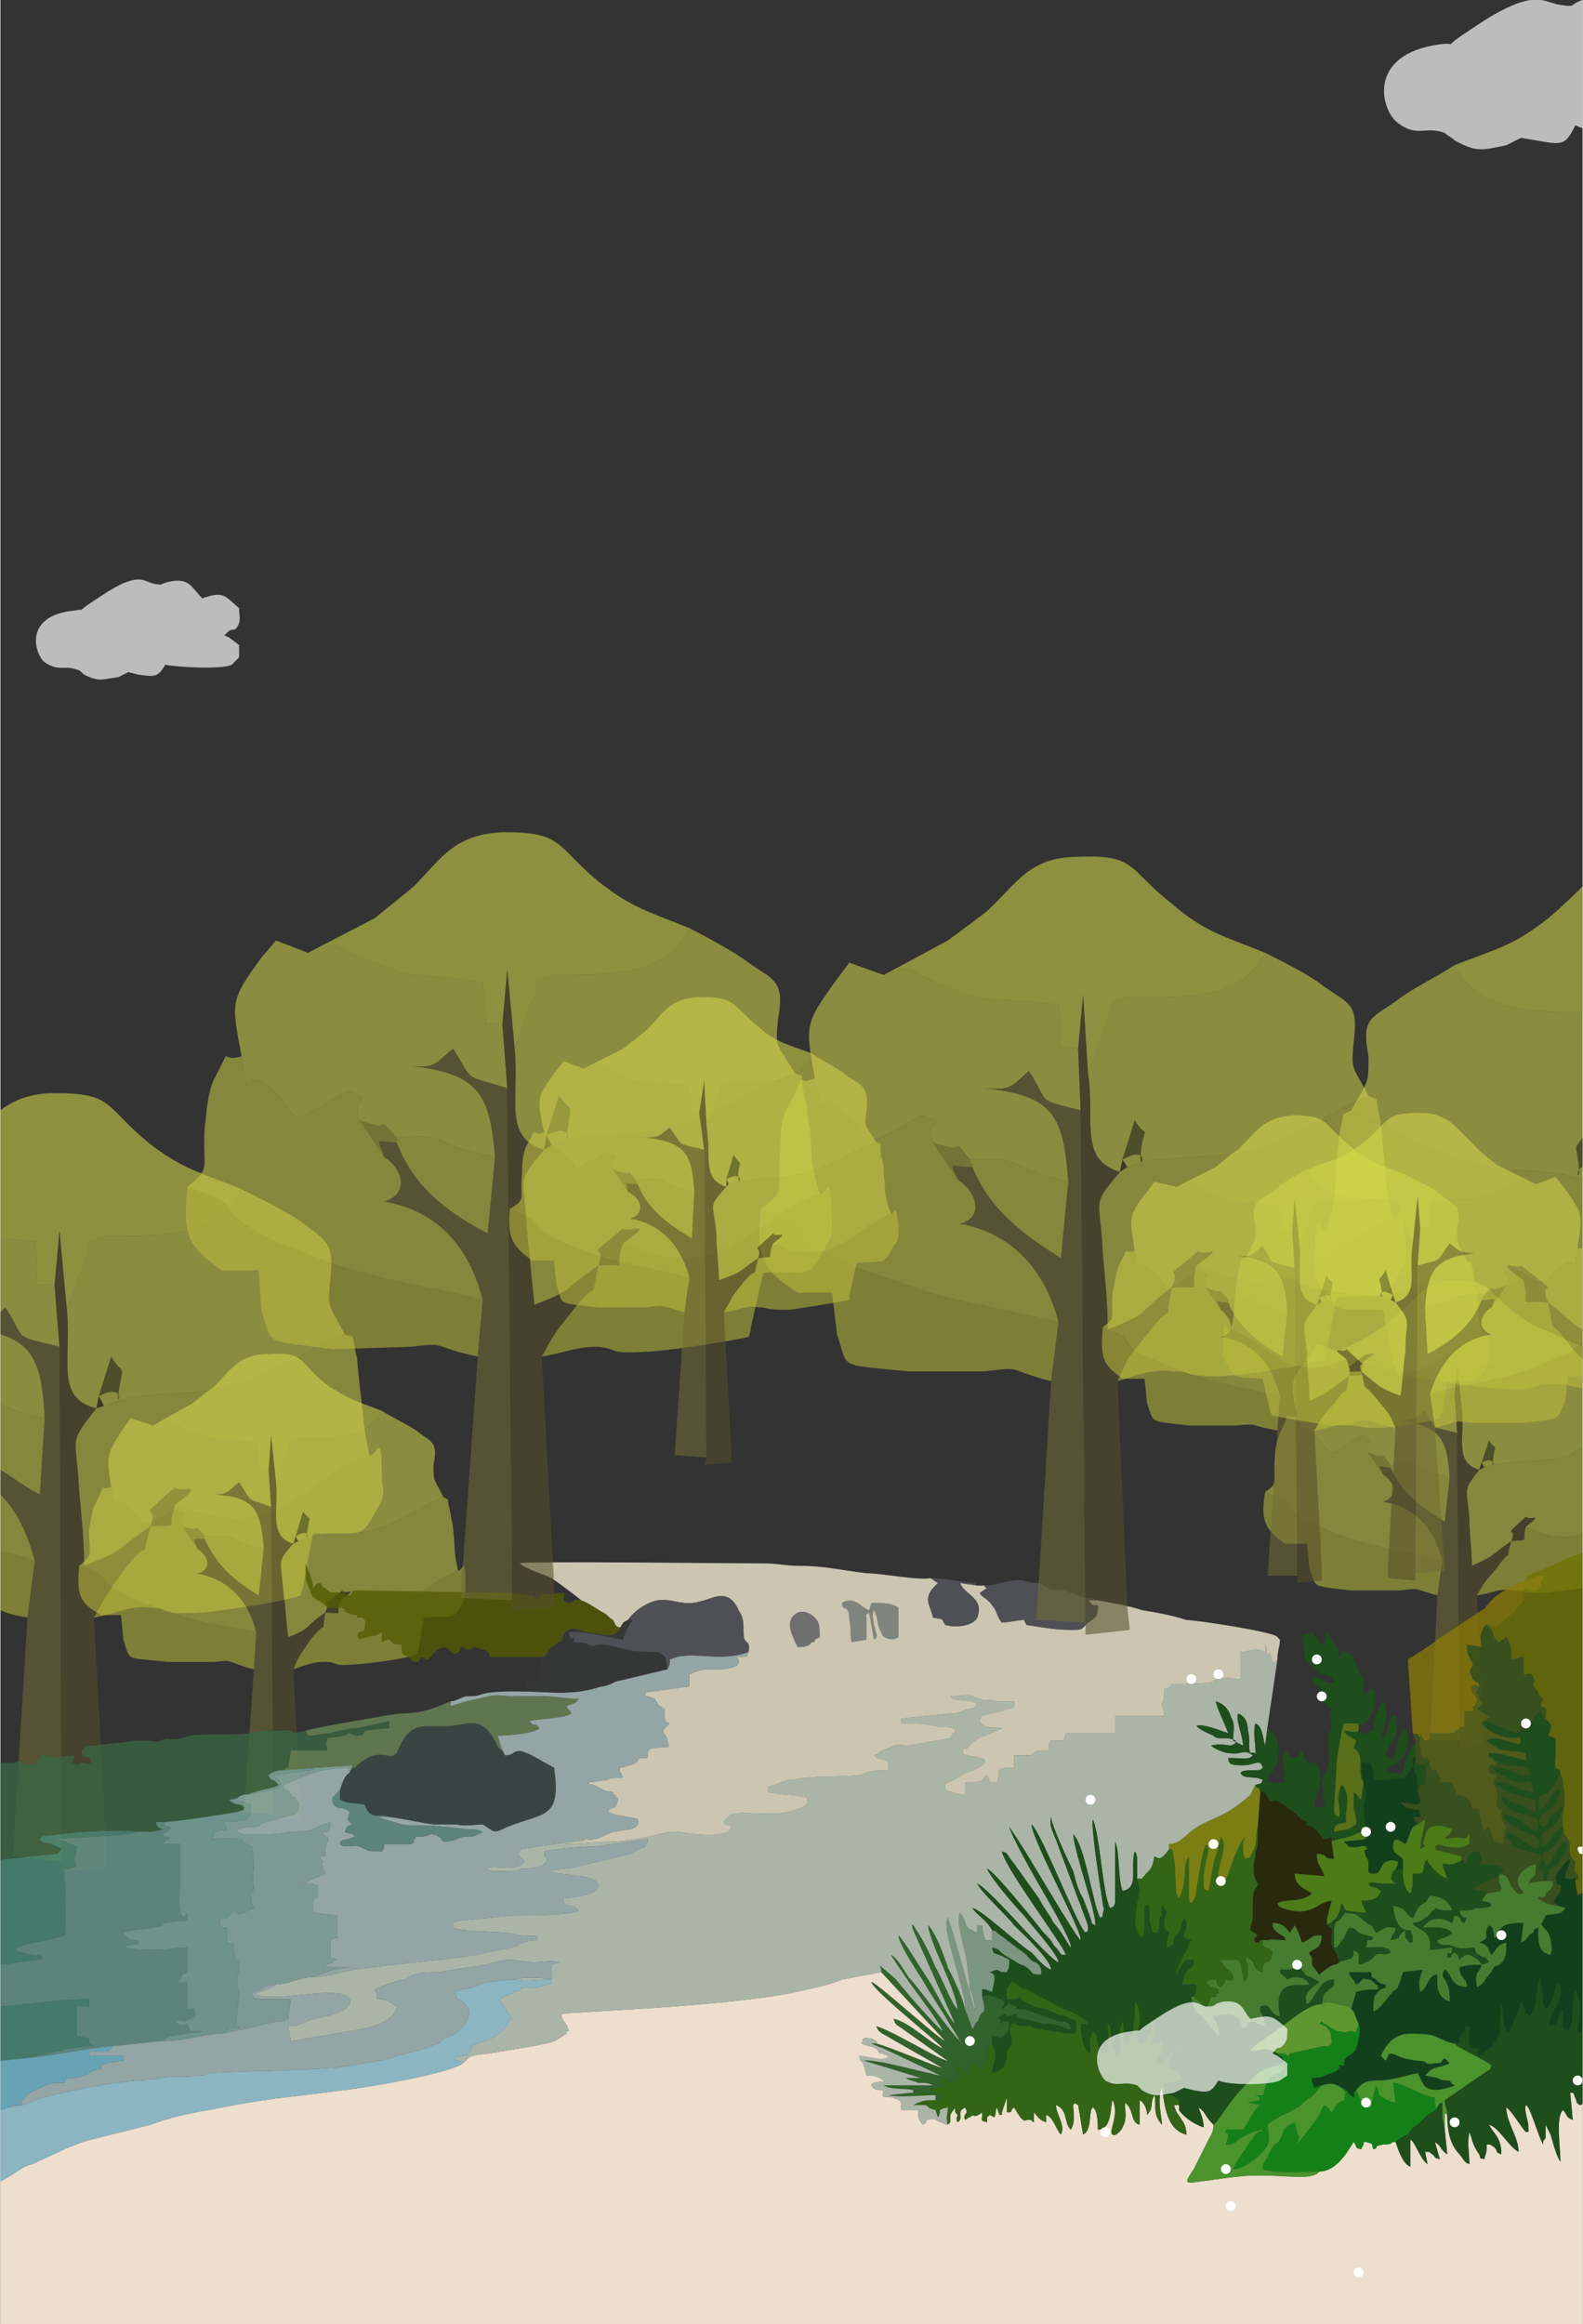 <?xml version="1.0" encoding="UTF-8"?>
<!DOCTYPE svg PUBLIC "-//W3C//DTD SVG 1.1//EN" "http://www.w3.org/Graphics/SVG/1.1/DTD/svg11.dtd">
<!-- Creator: CorelDRAW X7 -->
<svg xmlns="http://www.w3.org/2000/svg" xml:space="preserve" width="72mm" height="105.647mm" version="1.1" style="shape-rendering:geometricPrecision; text-rendering:geometricPrecision; image-rendering:optimizeQuality; fill-rule:evenodd; clip-rule:evenodd"
viewBox="0 0 643 944"
 xmlns:xlink="http://www.w3.org/1999/xlink">
 <rect x="0" y="0" width="643" height="944" fill="#333333" stroke="none"/>
 <defs>
  <style type="text/css">
   <![CDATA[
    .fil45 {fill:#FEFEFE}
    .fil11 {fill:#EEDECE}
    .fil8 {fill:#423B1D;fill-opacity:0.561}
    .fil6 {fill:#534B28;fill-opacity:0.561}
    .fil5 {fill:#564F2C;fill-opacity:0.561}
    .fil7 {fill:#626627;fill-opacity:0.561}
    .fil4 {fill:#716E34;fill-opacity:0.561}
    .fil9 {fill:#A7A739;fill-opacity:0.561}
    .fil3 {fill:#BABC3C;fill-opacity:0.561}
    .fil1 {fill:#C6CA44;fill-opacity:0.561}
    .fil0 {fill:#CED249;fill-opacity:0.561}
    .fil2 {fill:#D5DA4A;fill-opacity:0.561}
    .fil10 {fill:#FEFEFE;fill-opacity:0.671}
    .fil19 {fill:#094416;fill-opacity:0.788}
    .fil32 {fill:#0B9610;fill-opacity:0.788}
    .fil15 {fill:#195516;fill-opacity:0.788}
    .fil28 {fill:#272604;fill-opacity:0.788}
    .fil29 {fill:#32702A;fill-opacity:0.788}
    .fil26 {fill:#32730F;fill-opacity:0.788}
    .fil37 {fill:#363837;fill-opacity:0.788}
    .fil27 {fill:#395719;fill-opacity:0.788}
    .fil22 {fill:#3A4B47;fill-opacity:0.788}
    .fil17 {fill:#3A6643;fill-opacity:0.788}
    .fil30 {fill:#4A8D79;fill-opacity:0.788}
    .fil20 {fill:#4B8F2E;fill-opacity:0.788}
    .fil38 {fill:#519011;fill-opacity:0.788}
    .fil35 {fill:#52AD2C;fill-opacity:0.788}
    .fil25 {fill:#535B02;fill-opacity:0.788}
    .fil34 {fill:#565860;fill-opacity:0.788}
    .fil36 {fill:#586415;fill-opacity:0.788}
    .fil16 {fill:#67998E;fill-opacity:0.788}
    .fil43 {fill:#697818;fill-opacity:0.788}
    .fil31 {fill:#698857;fill-opacity:0.788}
    .fil44 {fill:#6B726E;fill-opacity:0.788}
    .fil42 {fill:#6BB02F;fill-opacity:0.788}
    .fil23 {fill:#6C7303;fill-opacity:0.788}
    .fil40 {fill:#76C1D7;fill-opacity:0.788}
    .fil24 {fill:#7CACA3;fill-opacity:0.788}
    .fil33 {fill:#887908;fill-opacity:0.788}
    .fil41 {fill:#8DB092;fill-opacity:0.788}
    .fil39 {fill:#8E920B;fill-opacity:0.788}
    .fil21 {fill:#90B4AC;fill-opacity:0.788}
    .fil18 {fill:#A3D8E5;fill-opacity:0.788}
    .fil14 {fill:#ADC3C2;fill-opacity:0.788}
    .fil12 {fill:#C9D7C7;fill-opacity:0.788}
    .fil13 {fill:#F3ECD2;fill-opacity:0.788}
   ]]>
  </style>
 </defs>
 <g id="圖層_x0020_1">
  <g id="_2173999437632">
   <path class="fil0" d="M40 567c14,-7 5,11 9,-7 1,-6 0,-2 -4,-9l-5 16zm94 -47c-1,11 -1,9 6,22 -13,4 -23,13 -40,19 -24,8 -37,2 -58,10l-2 -4 -1 5c-17,-4 -10,-20 -12,-40l7 -19c5,-12 -4,-6 8,-11 22,0 47,1 56,-19 6,3 18,9 24,13 10,8 14,8 12,24z"/>
   <path class="fil0" d="M22 522l2 25c-20,-5 -13,-2 -22,-16 -1,1 -1,1 -2,2l0 -30c4,0 8,1 14,1 3,25 -5,16 8,18zm-22 20c14,4 17,14 18,34 -10,-2 -15,-4 -18,-6l0 -28z"/>
   <path class="fil1" d="M150 591c-28,10 -37,38 -79,20 14,-10 1,-4 0,-7 -18,16 -6,5 -10,16 -15,10 -9,9 -27,16 0,-10 -1,-20 -2,-30 -1,-23 -5,-19 7,-34l3 -1c21,-8 34,-2 58,-10 17,-6 27,-15 40,-19 5,2 2,-2 5,10 0,2 1,10 1,11 2,15 1,14 4,28z"/>
   <path class="fil2" d="M98 483c-9,20 -34,19 -56,19 -12,5 -3,-1 -8,11l-7 19 -3 -32 -2 22c-13,-2 -5,7 -8,-18 -6,0 -10,-1 -14,-1l0 -52c5,-4 12,-7 22,-7 24,0 20,5 38,20 14,11 21,12 38,19z"/>
   <path class="fil1" d="M0 607c7,7 11,16 14,27 -5,-2 -9,-3 -14,-4l0 -23z"/>
   <path class="fil3" d="M122 648c-8,3 -37,7 -42,7 -16,1 -11,-2 -19,-2 -9,-1 -12,2 -23,4 6,-11 5,-9 12,-19 13,-17 6,0 11,-18 13,-1 6,2 10,-9 42,18 51,-10 79,-20 3,1 5,-12 5,10 1,6 1,7 -2,12 -7,13 -6,9 -26,10l-4 22c0,0 -1,2 -1,3z"/>
   <path class="fil3" d="M14 634l-3 23c-6,-1 -9,-2 -11,-3l0 -24c5,1 9,2 14,4z"/>
   <path class="fil4" d="M24 547l1 209 -20 -2 6 -97 3 -23c-3,-11 -7,-20 -14,-27l0 -10c5,3 10,7 16,10l2 -31c-1,-20 -4,-30 -18,-34l0 -9c1,-1 1,-1 2,-2 9,14 2,11 22,16z"/>
   <path class="fil5" d="M27 532c2,20 -5,36 12,40 -12,15 -8,11 -7,34 1,10 2,20 2,30 18,-7 12,-6 27,-16 -5,18 2,1 -11,18 -7,10 -6,8 -12,19l5 92 0 10 -18 1 0 -4 -1 -209 -2 -25 2 -22 3 32z"/>
   <path class="fil1" d="M18 576l-2 31c-6,-3 -11,-7 -16,-10l0 -27c3,2 8,4 18,6z"/>
   <path class="fil6" d="M71 611c-4,11 3,8 -10,9 4,-11 -8,0 10,-16 1,3 14,-3 0,7z"/>
   <path class="fil7" d="M40 567l5 -16c4,7 5,3 4,9 -4,18 5,0 -9,7z"/>
   <polygon class="fil8" points="39,572 40,567 42,571 "/>
  </g>
  <g id="_2173999447648">
   <path class="fil0" d="M120 624c8,-5 3,6 5,-4 1,-5 1,-2 -2,-6l-3 10zm56 -29c0,7 0,5 4,13 -8,3 -14,8 -24,12 -14,5 -22,1 -35,6l-1 -2 -1 3c-10,-3 -6,-13 -7,-25l4 -11c4,-7 -2,-3 5,-7 13,0 28,1 34,-11 3,2 11,6 14,8 6,5 9,4 7,14z"/>
   <path class="fil0" d="M109 597l1 15c-11,-4 -7,-1 -13,-10 -4,3 -4,5 -10,5 16,1 19,6 20,22 -17,-4 -10,-6 -24,-5 -6,-7 0,-1 -9,-4 -2,-7 5,-4 -3,-7l-7 4c-8,4 -4,2 -12,-5 -8,-7 -4,6 -7,-8 -2,-13 -2,-13 5,-24l3 -4 9 3c11,-3 0,-3 20,4 6,2 7,1 22,3 2,15 -2,9 5,11z"/>
   <path class="fil1" d="M186 638c-17,6 -22,23 -48,12 9,-6 1,-2 1,-4 -11,9 -4,2 -7,9 -9,6 -5,6 -15,10 -1,-6 -1,-12 -2,-18 -1,-14 -3,-12 4,-20l2 -1c13,-5 21,-1 35,-6 10,-4 16,-9 24,-12 3,2 1,-1 3,7 0,1 1,5 1,6 1,9 0,8 2,17z"/>
   <path class="fil2" d="M155 573c-6,12 -21,11 -34,11 -7,4 -1,0 -5,7l-4 11 -2 -19 -1 14c-7,-2 -3,4 -5,-11 -15,-2 -16,-1 -22,-3 -20,-7 -9,-7 -20,-4l16 -9c0,0 9,-7 9,-7 7,-7 10,-13 22,-13 15,-1 12,3 23,12 9,6 12,7 23,11z"/>
   <path class="fil1" d="M74 620l6 9c5,3 6,9 0,10 14,3 21,12 24,24 -14,-3 -26,-4 -40,-10 -4,-1 -13,-4 -16,-7 -11,-6 -1,-5 -16,-10 6,-5 4,-4 4,-15 1,-4 1,-8 3,-11 5,-10 0,-4 6,-6 3,14 -1,1 7,8 8,7 4,9 12,5l7 -4c8,3 1,0 3,7z"/>
   <path class="fil3" d="M169 672c-5,2 -22,4 -25,4 -10,1 -6,-1 -12,-1 -5,0 -7,1 -13,3 3,-7 3,-6 7,-12 8,-10 4,0 6,-11 8,0 4,2 6,-5 26,11 31,-6 48,-12 2,0 3,-7 3,6 0,4 0,4 -1,7 -5,8 -4,5 -16,6l-2 13c0,0 -1,2 -1,2z"/>
   <path class="fil3" d="M104 663l-1 15c-12,-3 -7,-4 -16,-3l-19 0c-18,-2 -15,0 -18,-9l-1 -10 -8 0c-9,-5 -10,-8 -9,-20 15,5 5,4 16,10 3,3 12,6 16,7 14,6 26,7 40,10z"/>
   <path class="fil4" d="M110 612l1 125 -12 -1 4 -58 1 -15c-3,-12 -10,-21 -24,-24 6,-1 5,-7 0,-10 -2,-5 -2,-4 3,-4 5,11 12,17 22,23l2 -19c-1,-16 -4,-21 -20,-22 6,0 6,-2 10,-5 6,9 2,6 13,10z"/>
   <path class="fil5" d="M112 602c1,12 -3,22 7,25 -7,8 -5,6 -4,20 1,6 1,12 2,18 10,-4 6,-4 15,-10 -2,11 2,1 -6,11 -4,6 -4,5 -7,12l3 55 0 6 -11 0 0 -2 -1 -125 -1 -15 1 -14 2 19z"/>
   <path class="fil1" d="M107 629l-2 19c-10,-6 -17,-12 -22,-23l0 -1c14,-1 7,1 24,5z"/>
   <path class="fil6" d="M138 650c-2,7 2,5 -6,5 3,-7 -4,0 7,-9 0,2 8,-2 -1,4z"/>
   <path class="fil9" d="M83 625c-5,0 -5,-1 -3,4l-6 -9c9,3 3,-3 9,4l0 1z"/>
   <path class="fil7" d="M120 624l3 -10c3,4 3,1 2,6 -2,10 3,-1 -5,4z"/>
   <polygon class="fil8" points="119,627 120,624 121,626 "/>
  </g>
  <g id="_2173999389120">
   <path class="fil0" d="M602 594c8,-4 3,7 5,-4 1,-4 0,-1 -2,-5l-3 9zm41 -47l0 41c-2,1 -4,2 -5,3 -15,4 -22,1 -35,5l-1 -2 -1 3c-10,-3 -6,-12 -7,-24l4 -11c3,-8 -2,-4 5,-7 13,0 28,1 33,-11 2,1 5,2 7,3z"/>
   <path class="fil0" d="M591 567l1 15c-12,-3 -8,-1 -13,-9 -4,3 -4,4 -11,4 17,2 20,7 21,23 -17,-4 -10,-6 -24,-5 -6,-7 0,-1 -9,-5 -3,-6 5,-4 -3,-7l-8 5c-7,4 -3,2 -11,-5 -8,-8 -4,6 -7,-8 -3,-14 -3,-14 5,-24l3 -5 9 3c11,-3 0,-2 20,5 5,2 7,0 22,2 2,15 -3,10 5,11z"/>
   <path class="fil1" d="M643 623c-6,2 -13,2 -23,-3 8,-6 1,-2 0,-4 -11,10 -3,3 -6,10 -9,6 -5,5 -16,10 0,-6 -1,-13 -1,-19 -1,-13 -3,-11 4,-20l2 -1c13,-4 20,-1 35,-5 1,-1 3,-2 5,-3l0 35z"/>
   <path class="fil2" d="M636 544c-5,12 -20,11 -33,11 -7,3 -2,-1 -5,7l-4 11 -2 -19 -1 13c-8,-1 -3,4 -5,-11 -15,-2 -17,0 -22,-2 -20,-7 -9,-8 -20,-5l15 -8c0,0 9,-7 10,-8 7,-6 10,-13 22,-13 14,0 12,3 23,12 8,7 12,7 22,12z"/>
   <path class="fil1" d="M556 590l6 9c5,3 6,9 0,11 14,2 21,12 24,24 -14,-4 -26,-5 -40,-10 -5,-2 -13,-5 -17,-7 -10,-7 0,-5 -15,-11 6,-4 3,-4 4,-14 0,-4 1,-8 3,-12 4,-9 0,-3 6,-5 3,14 -1,0 7,8 8,7 4,9 11,5l8 -5c8,3 0,1 3,7z"/>
   <path class="fil3" d="M643 645c-7,1 -15,2 -17,2 -10,0 -7,-1 -12,-1 -5,-1 -7,1 -14,2 4,-7 3,-5 8,-11 7,-10 3,0 6,-11 8,-1 4,1 6,-6 10,5 17,5 23,3l0 22z"/>
   <path class="fil3" d="M586 634l-2 14c-11,-3 -6,-3 -16,-2l-19 0c-17,-2 -14,-1 -17,-9l-1 -10 -9 0c-8,-6 -10,-9 -8,-21 15,6 5,4 15,11 4,2 12,5 17,7 14,5 26,6 40,10z"/>
   <path class="fil4" d="M592 582l1 125 -12 0 3 -59 2 -14c-3,-12 -10,-22 -24,-24 6,-2 5,-8 0,-11 -2,-5 -3,-3 3,-3 4,10 12,16 22,22l2 -18c-1,-16 -4,-21 -21,-23 7,0 7,-1 11,-4 5,8 1,6 13,9z"/>
   <path class="fil5" d="M594 573c1,12 -3,21 7,24 -7,9 -5,7 -4,20 0,6 1,13 1,19 11,-5 7,-4 16,-10 -3,11 1,1 -6,11 -5,6 -4,4 -8,11l3 55 0 6 -10 1 0 -3 -1 -125 -1 -15 1 -13 2 19z"/>
   <path class="fil1" d="M589 600l-2 18c-10,-6 -18,-12 -22,-22l0 -1c14,-1 7,1 24,5z"/>
   <path class="fil6" d="M620 620c-2,7 2,5 -6,6 3,-7 -5,0 6,-10 1,2 8,-2 0,4z"/>
   <path class="fil9" d="M565 596c-6,0 -5,-2 -3,3l-6 -9c9,4 3,-2 9,5l0 1z"/>
   <path class="fil7" d="M602 594l3 -9c2,4 3,1 2,5 -2,11 3,0 -5,4z"/>
   <polygon class="fil8" points="601,597 602,594 603,596 "/>
  </g>
  <g id="_2173999402400">
   <path class="fil0" d="M643 474c-4,1 0,9 -2,-4 -1,-6 -1,-3 2,-8l0 -51c-21,0 -43,0 -52,-19 -6,4 -18,10 -23,14 -11,8 -15,7 -12,23 0,12 0,9 -7,22 13,4 24,13 41,19 22,8 34,3 53,9l0 -5z"/>
   <path class="fil1" d="M539 500c28,10 37,39 80,20 -14,-10 -2,-4 -1,-6 19,15 6,4 11,15 9,7 10,9 14,11l0 -61c-19,-6 -31,-1 -53,-9 -17,-6 -28,-15 -41,-19 -5,3 -2,-2 -5,10 0,3 -1,10 -1,12 -1,14 0,13 -4,27z"/>
   <path class="fil2" d="M591 392c9,19 31,19 52,19l0 -51c-3,3 -7,7 -14,13 -14,11 -20,12 -38,19z"/>
   <path class="fil3" d="M567 558c9,2 37,6 42,6 17,1 11,-1 20,-2 6,0 9,1 14,2l0 -12c-1,-1 -2,-2 -4,-4 -12,-17 -6,-1 -10,-19 -14,-1 -7,3 -10,-9 -43,19 -52,-10 -80,-20 -3,1 -4,-12 -5,10 0,7 0,7 2,12 8,13 7,9 26,10l4 22c1,0 1,3 1,4z"/>
   <path class="fil5" d="M643 540c-4,-2 -5,-4 -14,-11 4,18 -2,2 10,19 2,2 3,3 4,4l0 -12z"/>
   <path class="fil6" d="M619 520c3,12 -4,8 10,9 -5,-11 8,0 -11,-15 -1,2 -13,-4 1,6z"/>
   <path class="fil7" d="M643 462c-3,5 -3,2 -2,8 2,13 -2,5 2,4l0 -12z"/>
  </g>
  <path class="fil10" d="M612 59l6 -3 6 1c11,2 12,2 16,-6 1,0 2,1 3,1l0 -52c-6,2 -2,3 -9,2 -7,-1 -10,-7 -32,7l-9 6c-7,5 0,2 -8,3 -30,4 -24,27 -17,32 8,6 11,1 19,4 1,1 3,2 4,3 9,5 11,4 21,2z"/>
  <path class="fil11" d="M188 838c-5,4 -39,10 -49,11 -22,3 -30,3 -54,8 -7,1 -16,3 -24,6l-24 6c-8,2 -15,6 -22,9 -1,1 -3,1 -5,2 -2,1 -6,4 -10,6l0 58 643 0 0 -90c0,0 0,1 -1,1 -2,-1 -1,-1 -2,-3 -1,-2 0,-2 -2,-2l1 11c-3,-1 -2,-2 -4,-4 -3,3 -1,15 -1,21 -2,-3 -3,-8 -4,-11l-2 -4c0,2 0,3 0,5 0,1 -1,1 -1,2 0,1 0,1 0,1 -2,-3 -5,-15 -7,-16 -1,2 1,6 1,9 0,4 1,1 -1,2 -2,-2 -6,-9 -8,-10 0,6 5,12 5,18 -4,-2 -8,-10 -12,-11 2,4 5,5 5,12 -3,-1 -1,-1 -3,-3 -2,-1 -1,-1 -3,-1 0,3 0,3 -1,6 -2,-1 -1,1 -2,-2 -3,-4 -3,-7 -4,-9 -1,5 0,8 0,13 -2,-1 -1,0 -4,-4 -4,-4 -5,-10 -5,-16 -1,-1 -1,0 -1,-2l0 8 1 10c-3,-2 -2,-3 -5,-5l2 7c-3,-1 -1,0 -3,-2 -2,-1 0,-1 -3,-1l1 5c-3,-2 -5,-9 -7,-10l0 11c-3,-1 -5,-7 -6,-10 -3,0 0,1 -5,1 -5,1 -1,1 -4,2 -1,-3 0,-2 -3,-3 0,0 0,0 -1,0 0,0 0,0 0,0l0 1c0,0 -1,2 -1,2 -3,-1 -1,0 -3,-3 -1,1 -6,12 -14,12 -2,3 -10,2 -13,2 -18,-1 -19,0 -35,2 -7,1 -7,1 -3,-5l6 -12c1,-2 2,-3 2,-6 -4,-4 -3,-5 -6,-7 0,1 2,4 2,8 -4,-1 -9,-5 -10,-7 0,-2 0,0 0,-2 -1,0 -1,0 -2,0 1,5 5,6 5,12 -9,-2 -9,-15 -10,-19 -2,5 0,12 0,14 0,1 0,0 0,1 -4,-5 -2,-7 -3,-12 -2,3 0,5 -3,8 0,-2 -1,-5 -3,-6l0 10c-4,-1 -2,-6 -6,-9 0,3 1,7 -1,10 0,1 -3,4 -4,3 -2,-1 3,-8 0,-14 -1,2 0,12 -6,12 0,-2 0,-8 -2,-9 -2,1 0,9 -4,11l-2 -12c-2,-1 -1,-1 -2,0 0,3 1,7 -1,10 0,0 0,0 0,0 -3,-3 -1,-8 -6,-10 0,4 4,8 2,12 -2,-2 -3,-7 -6,-8l0 3c-3,-1 -3,-2 -5,-4 0,0 0,0 0,0l0 2c0,0 0,1 0,2 -2,-1 0,-1 -2,-1 -2,0 -2,2 -6,-5 -2,1 0,2 -3,2l0 -6 -2 6c0,0 0,0 0,0 0,0 0,1 0,1 -1,0 -1,0 -1,0l-1 -3c-1,2 0,1 -1,4l-2 -1c0,0 -1,1 -1,1 0,1 0,1 0,2 -3,-1 -2,0 -2,-4 -4,3 -3,0 -5,2 -1,0 0,0 -2,1 -1,-3 2,-2 0,-5 -4,2 0,4 -3,6 -1,-2 0,-2 0,-3 -1,-1 -1,-1 -1,-2l0 -1c-2,3 -2,2 -2,6l-1 1c-1,0 -2,-1 -3,-1 -2,-1 -3,-2 -5,-1 -2,-1 1,0 -2,2 -2,-2 -2,-3 -2,-5 0,-1 0,-1 0,-1l-7 0c0,0 0,0 0,0l0 -3c-1,-2 -2,-1 -3,-2 -4,-1 -5,1 -4,-3 -2,0 -4,0 -5,-2 1,-2 3,-1 6,-2l-1 0c-3,-2 -4,-2 -7,-2 -2,-9 -2,-3 -3,-8 4,0 10,3 12,0 -5,-2 -3,0 -5,-3 -2,-1 -4,-1 -6,-2 1,-1 -1,-3 4,-2 3,1 2,2 2,2 7,2 23,9 27,10l-21 -12c-3,-2 -5,-2 -6,-5 7,2 26,14 29,14l-17 -12c-4,-3 -4,-2 -5,-5 6,1 15,10 20,12 -1,-2 -29,-24 -29,-27 3,1 27,23 30,24l-26 -28 -16 3c-5,2 -9,3 -14,4 -27,7 -95,9 -100,10 0,3 2,3 3,7 -1,0 -1,0 -1,1l-3 2c-3,2 -6,2 -10,3l-18 3c-11,1 -8,2 -11,4z"/>
  <g id="_2173999410816">
   <path class="fil12" d="M238 747l-26 4c-4,2 0,3 1,5 -4,5 -11,1 -16,3l3 1c1,0 3,0 4,0 8,0 4,0 8,-1 2,0 8,0 10,-3 0,-4 -1,1 -1,-4 4,-1 15,-2 21,-2 7,-1 14,-2 21,-3 0,2 0,1 -1,3 0,0 -2,1 -2,1 -2,1 -3,1 -4,2l-21 5c-3,1 -9,1 -12,2 4,2 20,1 20,6 0,4 -13,5 -14,5 0,5 2,1 6,5 -2,2 -22,2 -27,2l-20 2c-6,1 -4,1 -4,3 4,2 21,1 27,3 7,1 8,-1 7,2 -1,0 -4,0 -5,1 -3,0 -1,1 -5,2l-10 2c-11,3 -46,5 -59,8 -3,1 -9,2 -12,2 -5,0 -10,3 -15,3 -2,2 -7,3 -9,4l4 1c2,0 4,0 5,0 10,0 32,-5 30,3 -2,3 -6,4 -10,5 -10,2 -6,2 -10,3 -2,1 -3,1 -5,1l1 6 24 -4c6,-1 18,-3 19,-10 -3,-2 -4,-3 -8,-3 0,-3 0,-2 -1,-4 5,-2 7,-3 12,-4 3,-1 2,-1 4,-2 3,-1 7,-1 10,-1l19 -3c4,-1 7,-2 10,-2 3,0 6,1 10,1 3,0 7,-1 10,0 -2,1 -1,0 -3,1l0 6c-4,-1 -12,-1 -15,0 6,1 9,0 15,0 0,3 0,1 -5,3 -4,1 -4,0 -6,0 0,0 -2,1 -3,2 0,0 -1,0 -1,0 -3,2 -8,2 -5,5 3,4 3,5 4,6 -2,0 -1,5 -11,9 -9,3 -4,1 -6,4 -2,3 -2,1 -7,3l4 2c3,-2 0,-3 11,-4l18 -3c4,-1 7,-1 10,-3l3 -2c0,-1 0,-1 1,-1 -1,-4 -3,-4 -3,-7 5,-1 73,-3 100,-10 5,-1 9,-2 14,-4l16 -3c0,-1 0,-2 -1,-3l7 6c3,4 16,19 19,21 -1,-3 -10,-15 -13,-19 -2,-3 -7,-10 -8,-12 3,2 5,6 7,9 4,4 19,25 21,26 -1,-2 -5,-8 -6,-10l-7 -11c-2,-4 -12,-18 -12,-22 4,5 8,12 12,18 4,6 7,14 11,18l-17 -38c-1,-3 0,-2 0,-2 4,6 6,10 9,17 2,3 7,16 9,17 -1,-9 -11,-26 -12,-34 3,3 6,11 8,17 2,4 6,12 7,17l0 0c1,-6 -10,-33 -7,-37 1,1 10,34 11,38 0,-4 -1,-7 -2,-9 0,-4 -1,-7 -1,-10 -1,-7 -5,-18 -3,-21 4,5 0,5 7,8 0,-5 -1,-2 2,-3 1,10 3,4 4,7l0 -5c-2,-4 -6,-6 -8,-9 3,0 19,15 24,18 2,2 5,6 8,7 0,-4 -12,-15 -15,-18 -2,-3 -14,-14 -15,-17 6,3 29,31 33,32 0,-3 -11,-15 -14,-19 -4,-4 -14,-16 -15,-19 3,1 19,21 23,26 2,2 3,3 4,5 4,4 2,4 5,4 -1,-4 -24,-34 -26,-42 3,1 1,0 5,5l10 14c2,4 4,6 6,10 3,3 6,9 7,10 1,-2 -11,-22 -12,-24 -3,-5 -12,-21 -13,-25l2 3c5,7 25,42 27,43 1,-3 -19,-39 -20,-47 4,3 19,42 22,44 1,-1 1,0 1,-2 0,-1 0,1 0,-1l-12 -32c-2,-6 -4,-8 -3,-12 0,3 7,18 9,22 1,4 2,8 4,11l3 8c1,3 0,2 2,3 0,-7 -8,-27 -9,-37 5,5 8,29 11,34 1,-1 1,0 1,-2 1,-2 0,-2 0,-4 -1,-6 -5,-32 -4,-34 3,7 4,31 7,36 2,-1 1,0 2,-2 0,-1 0,-3 0,-4 0,-2 0,-5 0,-7 0,-5 0,-9 0,-14 2,4 1,14 3,20 7,-1 3,-10 5,-16 1,1 1,3 1,5 0,2 0,3 0,6l2 0c3,-4 4,-3 5,-9 1,0 2,3 6,-3l0 -2c4,0 6,-3 10,-6 7,-5 12,-4 23,-14l2 -4c3,-1 2,0 3,-2 -3,-2 -8,0 -9,-3 1,-1 3,-1 5,-1 3,0 3,0 4,-1 -1,-4 -3,-1 -8,-1 -4,0 -6,0 -6,-3 6,0 8,1 10,-1 -4,-3 -4,0 -10,-1 -2,0 -6,-2 -7,-3 3,-1 8,0 8,0 3,-1 2,-2 2,-2 -2,-1 -3,-1 -6,-1 -1,0 -2,0 -3,-1 -2,-1 -5,-2 -7,-4 3,-1 10,2 13,3 -1,-3 -5,-11 -5,-13 3,1 5,3 6,6 2,4 1,5 1,10 2,1 2,1 4,2 0,-4 -3,-10 -2,-13 3,1 4,4 4,7 1,3 0,7 1,9 3,-1 2,3 2,-3 0,-1 -1,-5 0,-9 3,1 3,6 4,9l1 -8 4 -27c-1,1 -1,1 -1,1 -1,0 -1,0 -1,1 -1,-9 -3,0 -3,-8 2,4 -1,3 -1,3 -1,-1 1,0 -2,-1 -3,0 -4,1 -7,1l0 11c-3,0 -6,-1 -8,0 -7,0 6,2 -20,2 -1,2 0,1 -3,2 0,3 0,5 -1,6 0,2 1,2 1,5l-20 0 0 7 -20 0 -1 3 -5 0c-1,1 -1,2 -1,4 -3,0 -5,0 -6,1 -2,1 1,1 -8,1l0 5c-9,0 -5,1 -7,6 -5,0 -2,0 -4,-3 -3,1 1,3 -9,3l0 5c0,0 -1,0 -1,0l-4 -1c-3,-1 -3,0 -3,-3 0,-1 1,-1 1,-1 5,-2 2,-1 6,-3 2,-2 4,-1 8,-4 5,-4 -7,-3 -8,-5 1,-4 0,-1 2,-2 1,-1 1,-2 3,-3 3,-2 7,-3 11,-5 -3,-1 -7,1 -9,-3 1,-3 1,-2 4,-3l5 -1c4,-2 5,0 5,-4l-7 0c-3,-1 -5,0 -7,-1 -5,-1 1,-2 -12,-1 0,2 8,1 11,3 -1,2 -2,2 -3,2l-6 2c-3,0 0,0 -2,0l-20 2 0 2c2,0 5,0 7,0l7 1c2,1 5,0 7,1 2,1 0,-1 1,1 0,3 0,0 -1,1 0,0 -1,2 -1,2l-17 3c-3,0 -5,-1 -8,1 -4,1 -3,2 -6,3 2,2 4,1 6,3l0 3c-11,0 -9,2 -12,2 -8,1 -19,0 -27,2 -4,0 -1,0 -5,1 -1,1 -4,1 -5,2l0 2c1,0 6,1 8,1 2,0 7,1 8,1 0,3 0,3 -2,4 -10,5 -22,1 -29,3 -1,1 -2,1 -3,3 2,3 2,0 3,2 0,5 -17,3 -21,2 -1,0 -2,0 -4,0 -8,2 -17,4 -25,4 -6,0 -11,1 -18,1l6 -1c3,0 1,0 3,-1z"/>
   <path class="fil13" d="M236 650c3,1 7,4 9,5 2,1 2,2 4,3 1,2 1,3 3,3 1,-2 1,-2 3,-3 2,-3 7,-7 12,-8 7,-1 10,3 19,0 4,-1 10,-5 14,4 2,3 2,5 2,9 0,6 3,2 2,8 -1,2 1,2 -5,2 4,4 -4,5 -7,5 -7,0 -7,0 -12,2l0 5 -15 2c-3,0 -3,1 -3,2l1 0c0,0 0,0 0,0l3 1c1,2 1,2 2,3 1,0 1,1 1,1l1 0c0,6 0,5 2,6l-1 1c-3,2 -1,3 0,5 0,0 0,1 0,1 2,4 -1,2 -5,3 -3,0 -3,1 -3,4 -7,0 -1,1 -7,3 -1,0 -3,1 -4,1 -1,2 0,1 1,4 -3,0 -4,0 -7,1l-7 1c1,2 -1,-1 6,3 2,1 2,0 4,1 0,0 0,1 0,1l1 0c0,0 0,1 0,1 0,0 1,0 1,1 -1,5 -3,2 -4,5 4,2 11,2 12,3 1,4 -3,4 -10,5 -3,1 -7,4 -11,3 -2,1 0,1 -3,1l-6 1c7,0 12,-1 18,-1 8,0 17,-2 25,-4 2,0 3,0 4,0 4,1 21,3 21,-2 -1,-2 -1,1 -3,-2 1,-2 2,-2 3,-3 7,-2 19,2 29,-3 2,-1 2,-1 2,-4 -1,0 -6,-1 -8,-1 -2,0 -7,-1 -8,-1l0 -2c1,-1 4,-1 5,-2 4,-1 1,-1 5,-1 8,-2 19,-1 27,-2 3,0 1,-2 12,-2l0 -3c-2,-2 -4,-1 -6,-3 3,-1 2,-2 6,-3 3,-2 5,-1 8,-1l17 -3c0,0 1,-2 1,-2 1,-1 1,2 1,-1 -1,-2 1,0 -1,-1 -2,-1 -5,0 -7,-1l-7 -1c-2,0 -5,0 -7,0l0 -2 20 -2c2,0 -1,0 2,0l6 -2c1,0 2,0 3,-2 -3,-2 -11,-1 -11,-3 13,-1 7,0 12,1 2,1 4,0 7,1l7 0c0,4 -1,2 -5,4l-5 1c-3,1 -3,0 -4,3 2,4 6,2 9,3 -4,2 -8,3 -11,5 -2,1 -2,2 -3,3 -2,1 -1,-2 -2,2 1,2 13,1 8,5 -4,3 -6,2 -8,4 -4,2 -1,1 -6,3 0,0 -1,0 -1,1 0,3 0,2 3,3l4 1c0,0 1,0 1,0l0 -5c10,0 6,-2 9,-3 2,3 -1,3 4,3 2,-5 -2,-6 7,-6l0 -5c9,0 6,0 8,-1 1,-1 3,-1 6,-1 0,-2 0,-3 1,-4l5 0 1 -3 20 0 0 -7 20 0c0,-3 -1,-3 -1,-5 1,-1 1,-3 1,-6 3,-1 2,0 3,-2 26,0 13,-2 20,-2 2,-1 5,0 8,0l0 -11c3,0 4,-1 7,-1 3,1 1,0 2,1 0,0 3,1 1,-3 0,8 2,-1 3,8 0,-1 0,-1 1,-1 0,0 0,0 1,-1 0,-4 1,-5 1,-8 0,0 -1,-1 -1,-1 0,-2 -33,-7 -37,-7 -6,-2 -12,-3 -18,-4 -6,-2 -13,-3 -18,-4l-4 0c1,1 1,0 1,1l1 1c1,0 1,0 2,0 0,5 -1,5 -4,7 -3,3 -2,3 -7,3 -7,0 -11,-1 -18,-2l-1 -2c-3,0 -6,1 -9,1 -2,-2 -2,-5 -4,-7 -2,-3 -4,-3 -5,-5l3 -2c-1,0 -1,-1 -1,-1l-3 0 -7 -1c2,5 10,6 7,14 -2,4 -10,4 -13,3 -2,-3 0,-2 -5,-3 -1,-5 -4,-7 0,-12 1,-1 0,0 1,-1 0,0 1,-1 1,-1l-3 -2c-5,1 -20,-2 -26,-2 -9,-1 -17,-3 -27,-3 -6,0 -9,-1 -15,-1 -15,0 -98,-1 -99,0 4,3 9,4 13,6 3,2 11,8 12,9z"/>
   <path class="fil14" d="M271 678l-21 5c-2,1 -4,2 -6,2 -12,4 -21,2 -33,2 -5,0 -11,0 -15,1 -2,1 -5,1 -7,1 -3,1 -4,2 -6,2 0,1 0,1 0,2 3,-1 6,-2 11,-3 5,-1 6,-2 13,-1 5,0 10,0 14,0 5,0 9,1 14,1 -1,2 -3,2 -5,3 1,2 2,2 2,3 -3,2 -13,2 -17,3 2,3 2,0 4,3 -2,2 -13,3 -17,3 1,2 1,4 2,6l1 2c5,0 3,-4 11,0 2,1 7,4 9,5 3,21 -4,18 -19,24 -6,3 -5,2 -10,-1 -4,0 -6,1 -11,0 -3,0 -6,0 -9,0 -7,-1 -16,-3 -18,-3l-5 0c3,1 7,2 10,3 6,1 12,0 17,1 4,0 7,1 11,1 2,0 3,0 5,1 -1,1 0,0 -2,1 -1,1 -3,1 -6,1 -3,1 -4,2 -8,2 -2,-2 0,-1 -2,-2 -1,-1 -2,-1 -3,-1 -2,1 -4,1 -6,1 -1,1 0,1 -1,1 0,2 0,1 -1,2l-11 0c0,1 0,2 -1,3 -6,0 -5,0 -9,-2 -3,-1 -6,1 -8,-1 0,-2 1,-1 6,-3 -1,-2 -3,-1 -4,-2 1,-3 1,-2 3,-3l-2 -2c0,0 0,0 0,0l1 -3c-3,-3 -5,0 -7,-4 0,-4 0,-1 1,-3l2 -2c1,-3 2,-6 4,-7 -1,-3 0,-1 -1,-2 -4,0 -11,1 -14,2l-12 5c1,4 1,0 4,5 0,0 1,0 1,0l0 1c0,0 1,1 1,1 1,2 0,3 -1,5 0,0 0,0 -1,0l-11 3c-4,1 -1,2 -5,2 -5,0 -1,0 -7,1 1,2 0,1 3,2l7 0c4,0 8,0 11,-1 3,0 7,0 10,-1 6,-3 6,-2 7,-3l0 2c-1,3 0,2 -3,2l1 2c1,0 1,0 1,1l0 1c-1,2 -1,4 -1,6 -4,0 -1,0 -2,1 3,3 0,-1 1,3 0,3 1,1 1,3l-9 4c4,0 4,0 6,1l0 5c-3,0 0,0 -2,1l0 5c5,0 6,1 10,1l0 9c-1,0 -1,0 -3,1l0 7 3 1c-1,0 -2,0 -2,1 -2,1 -2,0 -3,2l10 0 -7 1c-2,1 -6,2 -8,3 3,0 9,-1 12,-2 13,-3 48,-5 59,-8l10 -2c4,-1 2,-2 5,-2 1,-1 4,-1 5,-1 1,-3 0,-1 -7,-2 -6,-2 -23,-1 -27,-3 0,-2 -2,-2 4,-3l20 -2c5,0 25,0 27,-2 -4,-4 -6,0 -6,-5 1,0 14,-1 14,-5 0,-5 -16,-4 -20,-6 3,-1 9,-1 12,-2l21 -5c1,-1 2,-1 4,-2 0,0 2,-1 2,-1 1,-2 1,-1 1,-3 -7,1 -14,2 -21,3 -6,0 -17,1 -21,2 0,5 1,0 1,4 -2,3 -8,3 -10,3 -4,1 0,1 -8,1 -1,0 -3,0 -4,0l-3 -1c5,-2 12,2 16,-3 -1,-2 -5,-3 -1,-5l26 -4c4,1 8,-2 11,-3 7,-1 11,-1 10,-5 -1,-1 -8,-1 -12,-3 1,-3 3,0 4,-5 0,-1 -1,-1 -1,-1 0,0 0,-1 0,-1l-1 0c0,0 0,-1 0,-1 -2,-1 -2,0 -4,-1 -7,-4 -5,-1 -6,-3l7 -1c3,-1 4,-1 7,-1 -1,-3 -2,-2 -1,-4 1,0 3,-1 4,-1 6,-2 0,-3 7,-3 0,-3 0,-4 3,-4 4,-1 7,1 5,-3 0,0 0,-1 0,-1 -1,-2 -3,-3 0,-5l1 -1c-2,-1 -2,0 -2,-6l-1 0c0,0 0,-1 -1,-1 -1,-1 -1,-1 -2,-3l-3 -1c0,0 0,0 0,0l-1 0c0,-1 0,-2 3,-2l15 -2 0 -5c5,-2 5,-2 12,-2 3,0 11,-1 7,-5 6,0 4,0 5,-2 -11,4 -21,0 -29,2l0 0 -3 1c0,3 0,2 -1,4z"/>
   <path class="fil15" d="M403 784c3,1 0,-1 2,1l12 9c3,4 3,2 5,4 1,2 1,1 1,4 -5,0 -3,-1 -6,-3 -1,-1 -3,-1 -4,-2l-5 -3c-3,-2 -1,-2 -5,-3 1,4 0,1 7,5 0,3 0,3 -1,5 -3,0 -2,0 -4,-1l-3 1c3,1 2,3 1,8l-3 -1c0,0 0,0 -1,0 0,0 0,0 0,0l0 3c4,-1 2,-1 4,0 1,0 1,0 1,0l2 1c0,0 1,0 1,0 2,3 1,0 0,4 5,-3 0,-3 6,-1 0,0 0,0 0,1 0,0 1,0 1,0 1,0 1,0 2,0l14 5c2,0 5,0 5,3 -2,1 -1,-1 -9,-2l-2 0c0,0 0,0 0,0l-8 -2c-2,0 -2,0 -3,-1 -1,-1 0,2 0,-1 -1,0 -1,0 -1,0 -1,1 -3,1 -3,1 -1,0 1,-2 -3,0 -2,2 0,0 0,1 5,4 -3,0 1,1 1,0 1,0 3,0 0,3 0,5 -3,6l0 1c-2,-1 -1,-1 -4,-1l0 3c3,6 0,8 0,12 5,-1 6,-4 6,-8 1,-3 2,-2 2,-5 0,-3 -2,-4 0,-7 2,-1 1,1 5,1l3 0c1,1 3,1 4,1 3,1 11,2 14,2 1,-6 -1,-6 -2,-6 -5,-3 -2,0 -8,-3 -4,-2 -4,-1 -7,-2l-2 -1c-2,-1 0,0 -2,-1 -2,-1 -2,-3 -2,-3 0,2 0,2 -5,2 0,-1 0,-3 0,-4l2 -3c2,0 0,0 2,1 2,1 0,1 4,2l15 8c0,0 0,0 0,0l3 1c2,1 6,3 7,5l-3 0c0,4 1,11 4,12 0,-4 -1,-5 1,-9 2,2 1,1 2,5 1,4 1,4 3,4 2,-1 1,-9 1,-12 3,2 -1,5 4,13l1 -2c0,-5 -1,-7 1,-12 1,2 0,6 1,9 2,-1 2,-1 3,-4 1,-5 1,-8 1,-13 0,1 2,0 2,7 0,3 0,3 -1,5 0,0 0,2 0,2 0,2 0,2 1,3 2,0 1,0 3,-2 0,0 0,0 1,-2l1 -3c0,-2 0,-2 0,-3 2,4 1,6 0,10 6,-1 3,-1 4,-2 1,8 -1,3 -2,10 3,-1 3,-1 6,-4l2 -2c1,-2 0,-1 0,-1 -1,3 -3,5 -3,9 3,1 4,1 5,4 -2,2 -3,2 -7,2l0 5c4,0 3,0 6,2l0 2c0,2 0,0 0,2 1,2 6,6 10,7 0,-4 -2,-7 -2,-8 3,2 2,3 6,7 2,-1 7,-11 15,-18 1,-1 1,-1 3,-3 2,0 3,-2 7,-3l3 -1c0,0 0,0 1,0 0,0 0,0 0,0 -1,-3 -1,-2 -3,-4 -5,-3 -6,-1 -11,-1 2,-3 9,-7 13,-10 4,-3 11,-9 16,-9 1,-3 0,-4 2,-5 3,-3 3,-1 3,-5 -4,0 -5,2 -7,5 -1,1 -2,4 -4,5 -2,-5 3,-7 5,-9 -8,-5 -3,0 -8,-6 -3,1 -5,1 -8,1 0,0 0,1 0,1l3 3c0,0 6,-3 9,2 -5,1 -15,-3 -12,13 -5,-1 -3,-6 -8,-4 0,0 0,0 0,0 0,0 0,1 0,1 0,3 1,0 2,7 -4,-1 -4,-2 -5,-2 -4,1 -1,2 -4,3 -1,-2 -1,-4 -3,-5 -2,-1 -6,-1 -9,0 1,4 3,4 2,8l-6 -7c-2,-3 -4,-1 -5,-9l1 0c1,-3 1,-1 1,-5 -2,0 -3,0 -6,0 1,-1 1,-4 2,-5 0,0 0,0 0,0l1 -1c2,-2 2,-1 2,-4 -4,0 -3,0 -5,2 -1,2 -2,3 -2,4 -1,-2 4,-9 5,-12 0,0 0,-1 1,-2l-3 -1c0,-2 0,-2 1,-4 0,-3 0,-3 -1,-4 -2,4 0,3 -3,7 -3,3 1,3 -4,5 0,-3 0,-2 1,-6l-1 -1c-1,0 0,1 -1,-1 0,-1 0,-2 0,-3 1,-5 2,-2 0,-5 -2,-3 1,0 -1,-1l0 4c-1,1 -1,2 -1,3 0,5 -1,4 -2,4 0,0 0,0 0,0 0,0 -1,0 -1,-1l-1 -4c0,-3 0,-4 0,-7 0,0 0,0 0,1 0,0 0,0 0,0l-2 0c0,3 0,4 0,7 0,3 0,4 -1,6 -2,-2 0,0 -1,-1 -4,-4 0,-17 0,-18 0,-2 -1,-4 -1,-5 0,-3 0,-4 0,-6 0,-2 0,-4 -1,-5 -2,6 2,15 -5,16 -2,-6 -1,-16 -3,-20 0,5 0,9 0,14 0,2 0,5 0,7 0,1 0,3 0,4 -1,2 0,1 -2,2 -3,-5 -4,-29 -7,-36 -1,2 3,28 4,34 0,2 1,2 0,4 0,2 0,1 -1,2 -3,-5 -6,-29 -11,-34 1,10 9,30 9,37 -2,-1 -1,0 -2,-3l-3 -8c-2,-3 -3,-7 -4,-11 -2,-4 -9,-19 -9,-22 -1,4 1,6 3,12l12 32c0,2 0,0 0,1 0,2 0,1 -1,2 -3,-2 -18,-41 -22,-44 1,8 21,44 20,47 -2,-1 -22,-36 -27,-43l-2 -3c1,4 10,20 13,25 1,2 13,22 12,24 -1,-1 -4,-7 -7,-10 -2,-4 -4,-6 -6,-10l-10 -14c-4,-5 -2,-4 -5,-5 2,8 25,38 26,42 -3,0 -1,0 -5,-4 -1,-2 -2,-3 -4,-5 -4,-5 -20,-25 -23,-26 1,3 11,15 15,19 3,4 14,16 14,19 -4,-1 -27,-29 -33,-32 1,3 13,14 15,17 3,3 15,14 15,18 -3,-1 -6,-5 -8,-7 -5,-3 -21,-18 -24,-18 2,3 6,5 8,9z"/>
   <path class="fil16" d="M56 744c0,0 0,0 0,0 -2,1 -16,2 -18,2l-17 1c4,0 8,2 10,3 0,6 -1,2 -1,5 0,2 0,0 1,3 -2,1 -2,1 -5,1 0,7 1,22 0,27 -8,3 -18,3 -20,6l2 1c1,0 7,2 8,1 1,2 2,1 -1,2l-15 2 0 17c12,-1 25,-3 36,-3l0 3c0,0 0,0 0,0 0,0 -1,0 -1,0l-4 0 0 12 5 1c0,2 0,2 2,3 -4,0 -11,1 -14,2l-14 3c12,-1 24,-4 36,-5 1,0 18,-2 20,-2 3,-3 5,-2 10,-3 4,-1 4,0 6,-1l-5 0 -1 -3c-3,1 -3,1 -5,-1 3,-1 2,0 4,0 2,-1 5,-2 4,-4 0,-2 0,-1 -3,-1l0 -11c-4,1 -3,0 -3,0l-1 0c0,-1 0,-1 1,-1l1 -2c1,-1 1,0 2,-1l0 -10c-5,0 -8,1 -12,1 -3,0 -11,0 -13,-1 1,-2 0,0 2,-1 3,-1 3,1 3,-2 0,0 -4,1 -6,-3 5,-2 11,-1 16,-3 0,0 0,0 0,-1l10 -1 0 -3c-4,6 -3,-8 -3,-11 0,-6 0,-11 0,-17 -3,0 -3,0 -7,0 1,-2 2,-1 3,-3l-3 0c1,-3 2,-1 3,-4 -3,-1 -2,1 -2,-2l-4 0c1,2 0,1 1,2 0,0 1,1 2,1 -3,1 -6,1 -10,1z"/>
   <path class="fil17" d="M124 703c-9,2 -1,-1 -11,0 -4,0 -9,0 -12,1 -7,1 -19,0 -24,1 -9,3 -7,0 -12,2 -3,1 2,1 -4,0 -1,0 -4,0 -6,0 -6,1 -10,1 -17,2 -1,0 -1,0 -3,0l-2 2c0,5 3,0 4,5 -2,1 -2,0 -4,0 -2,1 -1,1 -4,0 0,-1 1,-1 1,-3 -3,0 -11,2 -13,-1l-2 3c-2,4 -7,0 -7,0 -2,1 -2,1 -6,1 -1,0 -1,0 -2,0l0 40c1,-1 2,-1 3,-1l20 -2c0,0 1,-1 1,-1l1 -1 -4 -2c-3,-1 -4,0 -5,-2 1,-2 3,-1 8,-2 8,-1 25,-2 32,-1 4,0 7,0 10,-1 -1,0 -2,-1 -2,-1 -1,-1 0,0 -1,-2l4 0c4,0 23,-3 29,-4 2,-1 3,0 3,-2 -2,-2 -3,0 -6,-3 1,0 1,-1 1,0l9 -3c3,-1 9,-2 10,-3 -2,-3 -3,-1 -4,-4 1,-1 3,-2 6,-2l1 -1c0,0 1,0 1,0l1 -7c5,0 10,0 15,0 -1,-4 -1,-2 0,-5l7 -1c1,-1 0,1 1,-1 2,0 2,1 4,1 7,-1 -4,-2 13,-3l0 -3c-5,1 -11,3 -16,3 -3,1 -6,1 -8,2 -3,0 -6,1 -9,1l-1 -2z"/>
   <path class="fil18" d="M209 804c-3,0 -12,1 -14,2 -7,3 -9,1 -10,4 1,3 -1,0 1,2l2 1c0,1 0,0 1,1 3,3 1,7 -2,10 -3,3 -4,3 -7,4 -1,1 -2,2 -2,2 -1,0 -5,2 -5,2 -4,1 -8,2 -12,3 -4,2 -8,2 -13,3 -2,0 -4,1 -6,1 -9,2 -43,2 -57,3 -3,1 -2,1 -5,1 -5,1 -10,0 -15,1 -3,1 -4,0 -7,1 -9,0 -36,5 -44,8 -4,2 -5,2 -11,3 0,0 -2,1 -3,1l0 29c4,-2 8,-5 10,-6 2,-1 4,-1 5,-2 7,-3 14,-7 22,-9l24 -6c8,-3 17,-5 24,-6 24,-5 32,-5 54,-8 10,-1 44,-7 49,-11l-4 -2c5,-2 5,0 7,-3 2,-3 -3,-1 6,-4 10,-4 9,-9 11,-9 -1,-1 -1,-2 -4,-6 -3,-3 2,-3 5,-5 0,0 1,0 1,0 1,-1 3,-2 3,-2 2,0 2,1 6,0 5,-2 5,0 5,-3 -6,0 -9,1 -15,0z"/>
   <path class="fil19" d="M633 774l3 1c-2,3 -4,2 -8,3 -2,5 -3,2 1,7 1,2 2,6 1,9 -6,-1 -5,-8 -5,-11 -3,1 -1,0 -2,2 -3,1 -2,3 -5,4l1 -8c-3,0 -7,0 -9,2l-1 1c-2,4 -1,3 -2,3 0,0 0,-2 0,-2 -1,-2 0,-2 -2,-3 -2,3 -1,3 -1,5 -1,1 -1,1 -3,2 4,1 3,2 5,5 2,-2 2,-4 6,-5 0,3 0,5 -1,7 -2,3 -3,2 -4,3 0,0 -1,2 -2,3 -1,1 -3,5 -5,5 -1,-7 1,-5 2,-9 -5,0 -5,0 -9,1 0,5 3,4 3,8 -4,0 -6,-2 -7,-5 -2,-2 0,-1 -2,-2 -2,3 0,3 1,6 1,2 1,5 1,7 -6,-2 -5,-8 -5,-11 -4,0 -4,6 -7,7 -1,-4 0,-6 1,-9l-8 1c-3,10 -2,5 -5,9 -2,2 -4,6 -7,7 0,-3 0,-6 1,-7 3,-4 4,-1 4,-4 -2,0 -3,-1 -4,-2 -3,-2 -1,0 -2,-3l-9 0c1,3 0,1 1,2l2 3c3,-1 1,-3 5,-2 1,0 2,1 3,2 2,1 0,-1 1,2 -4,0 -5,0 -9,1l-2 7c2,2 1,2 3,6 1,2 0,7 -1,10 -2,4 -5,2 -5,7 -4,-1 0,0 -3,2 0,0 -2,1 -2,1l-3 1c-1,1 -4,1 -5,1 0,3 0,1 1,4l3 -1c4,-1 5,-1 8,1 3,1 2,2 5,4 1,-3 -1,-1 1,-3 3,-4 5,-4 11,-4 7,-1 9,-2 14,-3l2 4c2,5 11,2 13,1 -1,-1 -1,0 -2,-2 -3,0 -3,0 -5,-1l-5 -1 2 -2c3,-2 4,-1 8,-3 -1,-1 -1,-1 -2,-2 -2,1 0,2 -4,2 -5,1 -2,-1 -7,-1 -8,-1 -7,-2 -11,-3 -1,1 -1,0 -1,1l-1 2 -2 -2c2,-4 5,-9 12,-9 3,0 7,0 10,1 2,1 6,3 8,3l2 0c0,-4 -1,0 1,-4 1,0 1,-1 1,-1 1,-3 -1,-2 2,-2 0,2 0,4 0,6 0,4 1,3 4,3 -1,2 -1,1 0,3 2,-1 7,-5 8,-8 1,-4 0,-10 1,-14 0,0 1,11 2,12 2,0 1,0 4,-6 1,-1 1,-4 2,-6l2 4c0,1 0,1 0,1 0,0 0,0 1,0 0,1 0,1 0,1 1,-1 1,0 1,-1 3,-4 2,-13 4,-15l1 9c0,2 0,2 1,4 2,-1 2,-3 3,-5 1,-3 1,-3 2,-6 1,1 0,0 1,2 1,7 -6,13 -4,16 4,-1 2,-4 5,-7 0,2 0,4 0,5 0,4 1,3 2,4 3,-3 1,-10 3,-17 4,8 1,10 1,18 1,0 2,-1 2,-2l0 -55c0,0 -1,0 -2,1l-1 -6 0 -2c-2,2 -1,1 -4,1 0,-4 2,-5 2,-8 -2,1 -6,6 -6,8 1,5 3,0 2,5l-3 5c0,0 1,0 1,0l1 1z"/>
   <path class="fil14" d="M112 806c-3,0 -9,3 -10,4 2,2 0,1 4,2l12 0 -1 8c-5,2 -3,0 -13,3 -3,1 -10,2 -14,3 -7,0 -15,3 -24,3 -2,0 -19,2 -20,2l-2 2c-4,1 -8,-1 -8,1 1,2 -1,1 2,1l12 0 0 2c-2,0 -8,1 -9,2 -2,2 0,-1 0,1 -3,2 0,-1 -5,2 -3,2 -6,2 -9,2l-1 2c0,0 -1,0 -1,0 -4,0 -4,0 -7,1 -3,2 -6,2 -9,6 -2,2 -1,-1 -1,1 0,0 1,0 1,1 -5,0 -3,0 -6,1 6,-1 7,-1 11,-3 8,-3 35,-8 44,-8 3,-1 4,0 7,-1 5,-1 10,0 15,-1 3,0 2,0 5,-1 14,-1 48,-1 57,-3 2,0 4,-1 6,-1 5,-1 9,-1 13,-3 4,-1 8,-2 12,-3 0,0 4,-2 5,-2 0,0 1,-1 2,-2 3,-1 4,-1 7,-4 3,-3 5,-7 2,-10 -1,-1 -1,0 -1,-1l-2 -1c-2,-2 0,1 -1,-2 1,-3 3,-1 10,-4 2,-1 11,-2 14,-2 3,-1 11,-1 15,0l0 -6c2,-1 1,0 3,-1 -3,-1 -7,0 -10,0 -4,0 -7,-1 -10,-1 -3,0 -6,1 -10,2l-19 3c-3,0 -7,0 -10,1 -2,1 -1,1 -4,2 -5,1 -7,2 -12,4 1,2 1,1 1,4 4,0 5,1 8,3 -1,7 -13,9 -19,10l-24 4 -1 -6c2,0 3,0 5,-1 4,-1 0,-1 10,-3 4,-1 8,-2 10,-5 2,-8 -20,-3 -30,-3 -1,0 -3,0 -5,0l-4 -1c2,-1 7,-2 9,-4z"/>
   <path class="fil20" d="M604 769l-2 3c3,1 3,0 4,2 -2,1 -4,1 -6,1 -3,1 -3,1 -7,1 1,5 4,1 2,5 -3,-1 0,-2 -4,-3 -1,2 0,1 -1,3 -1,0 -7,-5 -12,2 4,0 9,-1 12,2 -2,2 -4,2 -6,3 0,1 0,1 2,2 2,0 1,0 2,0l1 0c4,1 2,2 10,1 1,2 0,2 2,3 3,2 2,0 4,3 -5,2 -2,0 -6,-2 -3,-2 -4,-1 -6,1 -1,-3 0,-1 -2,-3 -3,2 0,2 -3,2 0,-4 2,1 2,-4l-9 1c1,-9 -6,-8 -7,-11 2,0 4,-1 5,-2 2,-1 2,-2 3,-3 0,0 1,0 1,-1 3,1 3,1 7,1 -1,-4 -5,-6 -9,-6 -3,4 0,1 -4,4 -2,2 -2,4 -3,5 -3,-1 -2,-4 -8,-5 1,11 6,10 7,10 1,3 1,1 1,5 -2,0 -1,0 -3,-2 0,0 0,-2 0,-3 -5,3 0,3 -6,4 1,-4 2,-2 2,-5 -5,-1 -5,1 -8,2 -3,-5 0,-1 -5,-5 -3,-3 -4,-3 -8,-3 0,0 0,1 0,1 -1,0 -1,1 -1,1l-1 1c0,0 0,0 0,0 -1,1 -1,-1 -2,3 0,2 0,6 0,8 2,0 1,0 4,-4l2 -4c4,0 2,2 7,3 2,1 1,0 3,1 -2,3 -2,-2 -3,4 4,0 9,-1 10,2 -3,2 -5,-1 -7,2 -2,2 -3,2 -6,3 0,-5 1,-4 -2,-6 0,5 -2,3 -6,5 -2,2 -1,-1 -8,5l-3 -4c0,-1 0,-1 0,-3 -1,-2 -1,0 -1,-2 3,-2 5,-2 5,-7 -5,0 -3,1 -8,3 -1,-3 -2,-6 -3,-7l-2 3c-1,-1 -2,-4 -7,-4 0,2 0,2 2,4l3 2c0,2 1,1 0,1l-9 0c0,3 -1,1 1,3 2,1 1,-1 3,2 -1,3 0,2 -2,4 -1,1 0,-2 -2,2l0 2c-5,-1 -2,-5 -7,-6 0,2 1,2 1,4 0,3 0,4 -1,6 0,-1 -1,0 -1,-3 -1,-2 0,-3 -2,-6l-7 0c2,5 4,3 5,7 0,1 0,2 -3,1 -1,2 0,1 -2,3 -1,-1 -1,1 -2,-3 -2,0 -3,0 -4,1 3,4 2,1 5,3 0,2 1,1 -1,2 0,0 0,0 0,1l-2 0c-1,2 0,2 -2,4 -2,0 -1,-1 -4,-3 -2,-2 1,-1 -1,-1l-1 0c1,8 3,6 5,9l6 7c1,-4 -1,-4 -2,-8 3,-1 7,-1 9,0 2,1 2,3 3,5 3,-1 0,-2 4,-3 1,0 1,1 5,2 -1,-7 -2,-4 -2,-7 0,0 0,-1 0,-1 0,0 0,0 0,0 5,-2 3,3 8,4 -3,-16 7,-12 12,-13 -3,-5 -9,-2 -9,-2l-3 -3c0,0 0,-1 0,-1 3,0 5,0 8,-1 5,6 0,1 8,6 -2,2 -7,4 -5,9 2,-1 3,-4 4,-5 2,-3 3,-5 7,-5 0,4 0,2 -3,5 -2,1 -1,2 -2,5 2,-1 3,-1 6,0 3,1 4,0 6,2l2 -7c4,-1 5,-1 9,-1 -1,-3 1,-1 -1,-2 -1,-1 -2,-2 -3,-2 -4,-1 -2,1 -5,2l-2 -3c-1,-1 0,1 -1,-2l9 0c1,3 -1,1 2,3 1,1 2,2 4,2 0,3 -1,0 -4,4 -1,1 -1,4 -1,7 3,-1 5,-5 7,-7 3,-4 2,1 5,-9l8 -1c-1,3 -2,5 -1,9 3,-1 3,-7 7,-7 0,3 -1,9 5,11 0,-2 0,-5 -1,-7 -1,-3 -3,-3 -1,-6 2,1 0,0 2,2 1,3 3,5 7,5 0,-4 -3,-3 -3,-8 4,-1 4,-1 9,-1 -1,4 -3,2 -2,9 2,0 4,-4 5,-5 1,-1 2,-3 2,-3 1,-1 2,0 4,-3 1,-2 1,-4 1,-7 -4,1 -4,3 -6,5 -2,-3 -1,-4 -5,-5 2,-1 2,-1 3,-2 0,-2 -1,-2 1,-5 2,1 1,1 2,3 0,0 0,2 0,2 1,0 0,1 2,-3l1 -1c2,-2 6,-2 9,-2l-1 8c3,-1 2,-3 5,-4 1,-2 -1,-1 2,-2 0,3 -1,10 5,11 1,-3 0,-7 -1,-9 -4,-5 -3,-2 -1,-7 4,-1 6,0 8,-3l-3 -1c-2,0 -6,-1 -8,-3 2,-2 0,1 3,-1 0,0 0,-1 0,-1 3,-2 3,-3 3,-5 -4,0 -6,0 -10,1 2,-5 3,0 3,-8 -3,1 -9,4 -7,9 1,2 1,1 2,3 -3,1 -3,-1 -5,-3 -2,-5 -2,-4 -5,-5 0,3 0,1 0,3 2,5 1,4 -5,5z"/>
   <path class="fil21" d="M128 718c-1,1 1,0 -2,1l-15 2c2,3 2,1 3,4 -3,3 -15,4 -15,4 -3,1 -2,1 -3,2 2,1 3,1 6,2 0,1 -1,2 0,3 -3,5 -1,3 -11,4l1 3 -5 1c0,2 1,-1 0,1 0,0 0,0 -1,2 3,0 8,-1 10,0 3,0 1,1 6,3 2,9 0,10 1,17l-1 2c0,2 0,5 1,6 -3,1 -6,4 -8,1l-2 2c-3,3 -4,-1 -4,4 1,1 1,1 3,1l0 6 3 1c0,11 2,3 2,9 0,4 -2,2 0,10 0,0 0,0 0,1 0,0 0,0 0,0l-1 9c0,4 1,2 -1,4 3,0 1,0 2,1 -1,0 -3,0 -4,0l-3 2c4,-1 11,-2 14,-3 10,-3 8,-1 13,-3l1 -8 -12 0c-4,-1 -2,0 -4,-2 1,-1 7,-4 10,-4 5,0 10,-3 15,-3 2,-1 6,-2 8,-3l7 -1 -10 0c1,-2 1,-1 3,-2 0,-1 1,-1 2,-1l-3 -1 0 -7c2,-1 2,-1 3,-1l0 -9c-4,0 -5,-1 -10,-1l0 -5c2,-1 -1,-1 2,-1l0 -5c-2,-1 -2,-1 -6,-1l9 -4c0,-2 -1,0 -1,-3 -1,-4 2,0 -1,-3 1,-1 -2,-1 2,-1 0,-2 0,-4 1,-6l0 -1c0,-1 0,-1 -1,-1l-1 -2c3,0 2,1 3,-2l0 -2c-1,1 -1,0 -7,3 -3,1 -7,1 -10,1 -3,1 -7,1 -11,1l-7 0c-3,-1 -2,0 -3,-2 6,-1 2,-1 7,-1 4,0 1,-1 5,-2l11 -3c1,0 1,0 1,0 1,-2 2,-3 1,-5 0,0 -1,-1 -1,-1l0 -1c0,0 -1,0 -1,0 -3,-5 -3,-1 -4,-5l12 -5c3,-1 10,-2 14,-2 1,1 0,-1 1,2 0,-1 0,0 1,-2l0 -1 -15 1z"/>
   <path class="fil22" d="M143 718c-1,2 -1,1 -1,2 -2,1 -3,4 -4,7l0 4c4,2 5,1 10,2 1,2 1,3 3,4 2,1 5,0 7,1 2,0 11,2 18,3 3,0 6,0 9,0 5,1 7,0 11,0 5,3 4,4 10,1 15,-6 22,-3 19,-24 -2,-1 -7,-4 -9,-5 -8,-4 -6,0 -11,0l-1 -2c-2,-1 -2,-2 -3,-4 -6,-11 -12,-6 -19,-6 -8,1 -15,-3 -20,9 -3,8 -7,-3 -18,8l-1 0z"/>
   <path class="fil15" d="M515 701l-1 8c-1,-3 -1,-8 -4,-9 -1,4 0,8 0,9 0,6 1,2 -2,3 -1,-2 0,-6 -1,-9 0,-3 -1,-6 -4,-7 -1,3 2,9 2,13 -2,-1 -2,-1 -4,-2 0,-5 1,-6 -1,-10 -1,-3 -3,-5 -6,-6 0,2 4,10 5,13 -3,-1 -10,-4 -13,-3 2,2 5,3 7,4 1,1 2,1 3,1 3,0 4,0 6,1 0,0 1,1 -2,2 0,0 -5,-1 -8,0 1,1 5,3 7,3 6,1 6,-2 10,1 -2,2 -4,1 -10,1 0,3 2,3 6,3 5,0 7,-3 8,1 -1,1 -1,1 -4,1 -2,0 -4,0 -5,1 1,3 6,1 9,3 -1,2 0,1 -3,2 1,3 1,-1 2,3 1,-1 1,0 2,0 4,8 1,-1 10,7l3 2c1,2 2,2 4,3 0,1 0,1 -1,1 -1,1 0,0 0,0 3,1 4,1 6,4 2,2 1,3 5,1l0 2c2,-1 4,-1 7,-2 4,-1 1,-1 6,-2l-1 -2c1,0 1,1 2,3 0,-5 -1,-8 -1,-11 0,-2 1,-3 1,-5 0,-2 -1,-4 -1,-5 0,-3 -1,-6 -1,-8 4,0 4,0 5,4 0,1 0,2 1,3 7,0 10,-1 12,-1l3 -4c1,-2 1,-2 1,-4l-1 0c0,5 2,7 2,13 2,-2 -1,-2 3,-2 0,-4 1,-5 0,-8 -2,-1 0,0 -1,0 -1,0 -1,0 -1,0l-2 -1 0 -9c1,3 0,1 -1,2 -2,3 -3,6 -4,11 -2,0 -2,1 -4,0 -1,0 -3,-1 -3,-2 2,-1 3,0 5,-2 3,-3 6,-9 3,-14 -2,0 0,-1 -2,2 -1,3 -2,7 -3,11 -1,-1 -2,-2 -3,-2 1,-6 6,-5 4,-16 -2,0 -2,1 -3,4 -1,5 -1,4 -3,5 1,-5 4,-10 1,-15 -1,1 -1,1 -2,3 -2,6 -2,4 -2,9 -3,1 -3,2 -6,0 0,-5 0,-2 1,-2 0,-1 1,-1 1,-1 4,-2 6,-11 4,-14 -4,0 0,-1 -2,1l-2 2c0,-2 0,-4 0,-6 -1,-4 -1,-2 -2,-4l-2 -6c-2,-2 -1,-1 -3,-2 -1,0 -1,0 -2,-1 0,2 0,2 -1,3 0,-2 -1,-4 -2,-6l-3 -4 -1 5c-2,0 -2,-1 -3,-3 -2,-2 0,-1 -2,-2l-4 1c-1,4 1,2 1,6 0,4 0,3 2,6 1,1 3,3 5,4 1,0 2,0 3,1 3,1 1,-1 2,2 -4,2 -4,-2 -9,-2 0,4 3,4 4,5 0,4 0,1 -1,3 2,3 2,3 5,5 -1,3 0,5 0,8l-1 2c-1,5 1,10 -1,15 -3,5 -1,7 -1,15l-4 0c0,-5 4,-10 2,-15 0,-1 -1,-2 -1,-3 -2,0 -1,1 -2,0 -3,0 -3,-3 -4,-5 -2,1 1,2 -3,3 -3,0 -1,0 -3,-2 -2,-3 2,0 -1,-1 -2,3 0,6 0,13l-7 0c1,-6 1,-2 3,-6 2,-3 2,-9 0,-13 -1,-3 0,0 -2,-2 -1,-1 0,-1 -1,-2z"/>
   <path class="fil23" d="M620 642c4,-1 3,-2 7,-2 0,4 0,1 -1,3 -1,3 1,1 -2,3 -2,0 -5,0 -3,-3 -1,2 -1,1 -1,2 -1,1 -1,1 -2,1 4,3 -1,6 -3,9l-6 5c-1,1 0,1 -1,1 -4,-1 -1,-2 -5,-1l-1 3c1,-2 0,-1 2,-3 4,3 1,4 5,7l3 -2c2,4 2,3 2,9l5 -1 0 7c3,1 -1,0 2,0 1,0 0,-1 1,0 2,2 1,3 1,5l1 1c2,2 0,2 3,4 -1,2 -1,0 -1,3 3,1 2,1 2,5 0,0 0,1 1,1 1,2 2,1 0,6l3 1 0 5c0,0 0,0 0,0 0,0 0,1 0,1l0 2c-1,8 2,2 2,7 1,1 0,-1 1,2l0 1c2,12 -1,10 0,18 1,5 0,2 2,5 2,3 -1,6 3,9 -1,8 2,3 1,7 0,0 -1,1 -1,1l1 6c1,-1 2,-1 2,-1l0 -138c-6,1 -14,6 -20,8 -2,1 -2,0 -3,3z"/>
   <path class="fil24" d="M115 719c-3,0 -5,1 -6,2 1,3 2,1 4,4 -1,1 -7,2 -10,3l-9 3c0,-1 0,0 -1,0 3,3 4,1 6,3 0,2 -1,1 -3,2 -6,1 -25,4 -29,4 0,3 -1,1 2,2 -1,3 -2,1 -3,4l3 0c-1,2 -2,1 -3,3 4,0 4,0 7,0 0,6 0,11 0,17 0,3 -1,17 3,11l0 3 -10 1c0,1 0,1 0,1 -5,2 -11,1 -16,3 2,4 6,3 6,3 0,3 0,1 -3,2 -2,1 -1,-1 -2,1 2,1 10,1 13,1 4,0 7,-1 12,-1l0 10c-1,1 -1,0 -2,1l-1 2c-1,0 -1,0 -1,1l1 0c0,0 -1,1 3,0l0 11c3,0 3,-1 3,1 1,2 -2,3 -4,4 -2,0 -1,-1 -4,0 2,2 2,2 5,1l1 3 5 0c-2,1 -2,0 -6,1 -5,1 -7,0 -10,3 9,0 17,-3 24,-3l3 -2c1,0 3,0 4,0 -1,-1 1,-1 -2,-1 2,-2 1,0 1,-4l1 -9c0,0 0,0 0,0 0,-1 0,-1 0,-1 -2,-8 0,-6 0,-10 0,-6 -2,2 -2,-9l-3 -1 0 -6c-2,0 -2,0 -3,-1 0,-5 1,-1 4,-4l2 -2c2,3 5,0 8,-1 -1,-1 -1,-4 -1,-6l1 -2c-1,-7 1,-8 -1,-17 -5,-2 -3,-3 -6,-3 -2,-1 -7,0 -10,0 1,-2 1,-2 1,-2 1,-2 0,1 0,-1l5 -1 -1 -3c10,-1 8,1 11,-4 -1,-1 0,-2 0,-3 -3,-1 -4,-1 -6,-2 1,-1 0,-1 3,-2 0,0 12,-1 15,-4 -1,-3 -1,-1 -3,-4l15 -2c3,-1 1,0 2,-1l-13 1z"/>
   <path class="fil25" d="M219 673c4,0 2,-1 5,-4l3 -2c0,0 0,0 0,0 2,-1 1,-1 2,-3 2,-4 6,-2 9,-1 2,0 10,2 11,1 2,-1 3,-2 3,-3 -2,0 -2,-1 -3,-3 -2,-1 -2,-2 -4,-3 -2,-1 -6,-4 -9,-5 -4,-1 -2,1 -5,1 -4,-1 -1,-1 -2,-4 -1,0 -1,0 -1,0l-1 0c-4,1 -6,0 -8,1 -2,1 2,-1 0,1l-1 1c-3,-3 2,-1 -10,-3l-60 -1c-10,-1 -1,4 -10,1 -4,-1 -3,1 -6,-2 -2,-1 -1,-1 -2,-2 -2,0 -1,0 -3,2 0,-3 -1,-4 -1,-5l-2 -5c0,2 0,4 0,6l1 3c2,5 1,4 4,6 2,1 3,2 4,3 1,0 3,0 5,0 5,1 -2,1 6,3 1,0 1,0 1,1 0,0 2,0 2,0 2,1 1,3 1,5 -1,1 -2,0 -3,2 1,3 2,1 4,1 2,-1 2,0 4,-1 0,0 0,0 2,-1l0 4c3,-1 2,-2 4,0 2,1 0,1 4,1 0,5 0,3 4,6 0,0 0,1 2,1 2,0 0,1 2,-2 3,1 0,1 3,1 2,-2 3,-5 7,-5 2,1 3,5 6,1 0,-1 0,-1 0,-1 2,0 2,1 3,1 3,0 1,-1 3,-1l3 1c0,0 0,0 0,0 2,1 2,0 3,3 0,0 0,0 0,0l20 0z"/>
   <path class="fil15" d="M591 830l1 1c3,2 12,6 14,8 -1,2 0,1 -3,3l-16 11c0,3 1,3 1,6 0,6 1,12 5,16 3,4 2,3 4,4 0,-5 -1,-8 0,-13 1,2 1,5 4,9 1,3 0,1 2,2 1,-3 1,-3 1,-6 2,0 1,0 3,1 2,2 0,2 3,3 0,-7 -3,-8 -5,-12 4,1 8,9 12,11 0,-6 -5,-12 -5,-18 2,1 6,8 8,10 2,-1 1,2 1,-2 0,-3 -2,-7 -1,-9 2,1 5,13 7,16 0,0 0,0 0,-1 0,-1 1,-1 1,-2 0,-2 0,-3 0,-5l2 4c1,3 2,8 4,11 0,-6 -2,-18 1,-21 2,2 1,3 4,4l-1 -11c2,0 1,0 2,2 1,2 0,2 2,3 1,0 1,-1 1,-1l0 -30c0,1 -1,2 -2,2 0,-8 3,-10 -1,-18 -2,7 0,14 -3,17 -1,-1 -2,0 -2,-4 0,-1 0,-3 0,-5 -3,3 -1,6 -5,7 -2,-3 5,-9 4,-16 -1,-2 0,-1 -1,-2 -1,3 -1,3 -2,6 -1,2 -1,4 -3,5 -1,-2 -1,-2 -1,-4l-1 -9c-2,2 -1,11 -4,15 0,1 0,0 -1,1 0,0 0,0 0,-1 -1,0 -1,0 -1,0 0,0 0,0 0,-1l-2 -4c-1,2 -1,5 -2,6 -3,6 -2,6 -4,6 -1,-1 -2,-12 -2,-12 -1,4 0,10 -1,14 -1,3 -6,7 -8,8 -1,-2 -1,-1 0,-3 -3,0 -4,1 -4,-3 0,-2 0,-4 0,-6 -3,0 -1,-1 -2,2 0,0 0,1 -1,1 -2,4 -1,0 -1,4l-2 0z"/>
   <path class="fil26" d="M403 830c0,0 -1,0 0,0 -2,3 -1,0 -2,4 0,1 1,2 -1,4l-2 3c0,-2 0,-2 -2,-3 -4,1 -1,2 -2,5 -2,-1 0,0 -2,-1l0 -1c0,0 0,0 0,0l-4 -2c0,2 3,3 2,6 -5,1 -1,1 -9,-1 0,0 0,0 0,1 1,1 2,1 2,3l-4 0 -1 2c0,0 0,0 0,1l-6 0c0,-1 3,-1 4,-1 6,0 5,1 6,2 -1,1 2,2 -2,1 -4,0 -5,0 -9,2l-1 0c2,0 4,0 6,0 2,1 0,1 4,2l1 3c2,-3 -1,-3 4,-4 0,4 -1,3 0,7l1 -1c0,-4 0,-3 2,-6l0 1c0,1 0,1 1,2 0,1 -1,1 0,3 3,-2 -1,-4 3,-6 2,3 -1,2 0,5 2,-1 1,-1 2,-1 2,-2 1,1 5,-2 0,4 -1,3 2,4 0,-1 0,-1 0,-2 0,0 1,-1 1,-1l2 1c1,-3 0,-2 1,-4l1 3c0,0 0,0 1,0 0,0 0,-1 0,-1 0,0 0,0 0,0l2 -6 0 6c3,0 1,-1 3,-2 4,7 4,5 6,5 2,0 0,0 2,1 0,-1 0,-2 0,-2l0 -2c0,0 0,0 0,0 2,2 2,3 5,4l0 -3c3,1 4,6 6,8 2,-4 -2,-8 -2,-12 5,2 3,7 6,10 0,0 0,0 0,0 2,-3 1,-7 1,-10 1,-1 0,-1 2,0 0,-2 0,0 -1,-3 2,1 2,1 4,1 1,-1 1,-2 1,-3l1 1c0,0 0,0 0,0l1 1c1,-2 0,-2 2,-3l2 0c2,-1 2,-1 2,-2l3 -1c0,0 0,0 0,0l0 -6c3,-1 0,0 2,0 1,-1 1,-1 2,-1 1,0 2,0 2,-3l3 0c0,-1 -2,0 0,-2 0,0 1,0 2,-2 -4,-1 -4,-1 -7,1l-2 0 -1 2c-5,-8 -1,-11 -4,-13 0,3 1,11 -1,12 -2,0 -2,0 -3,-4 -1,-4 0,-3 -2,-5 -2,4 -1,5 -1,9 -3,-1 -4,-8 -4,-12l3 0c-1,-2 -5,-4 -7,-5l-3 -1c0,0 0,0 0,0l-15 -8c-4,-1 -2,-1 -4,-2 -2,-1 0,-1 -2,-1l-2 3c0,1 0,3 0,4 5,0 5,0 5,-2 0,0 0,2 2,3 2,1 0,0 2,1l2 1c3,1 3,0 7,2 6,3 3,0 8,3 1,0 3,0 2,6 -3,0 -11,-1 -14,-2 -1,0 -3,0 -4,-1l-3 0c-4,0 -3,-2 -5,-1 -2,3 0,4 0,7 0,3 -1,2 -2,5 0,4 -1,7 -6,8 0,-4 3,-6 0,-12z"/>
   <path class="fil26" d="M475 751c-4,6 -5,3 -6,3 -1,6 -2,5 -5,9l-2 0c0,1 1,3 1,5 0,1 -4,14 0,18 1,1 -1,-1 1,1 1,-2 1,-3 1,-6 0,-3 0,-4 0,-7l2 0c0,0 0,0 0,0 0,-1 0,-1 0,-1 0,3 0,4 0,7l1 4c0,1 1,1 1,1 0,0 0,0 0,0 1,0 2,1 2,-4 0,-1 0,-2 1,-3l0 -4c2,1 -1,-2 1,1 2,3 1,0 0,5 0,1 0,2 0,3 1,2 0,1 1,1l1 1c-1,4 -1,3 -1,6 5,-2 1,-2 4,-5 3,-4 1,-3 3,-7 1,1 1,1 1,4 -1,2 -1,2 -1,4l3 1c-1,1 -1,2 -1,2 -1,3 -6,10 -5,12 0,-1 1,-2 2,-4 2,-2 1,-2 5,-2 0,3 0,2 -2,4l-1 1c0,0 0,0 0,0 -1,1 -1,4 -2,5 3,0 4,0 6,0 0,4 0,2 -1,5 2,0 -1,-1 1,1 3,2 2,3 4,3 2,-2 1,-2 2,-4l2 0c0,-1 0,-1 0,-1 2,-1 1,0 1,-2 -3,-2 -2,1 -5,-3 1,-1 2,-1 4,-1 1,4 1,2 2,3 2,-2 1,-1 2,-3 3,1 3,0 3,-1 -1,-4 -3,-2 -5,-7l7 0c2,3 1,4 2,6 0,3 1,2 1,3 1,-2 1,-3 1,-6 0,-2 -1,-2 -1,-4 5,1 2,5 7,6l0 -2c2,-4 1,-1 2,-2 2,-2 1,-1 2,-4 -2,-3 -1,-1 -3,-2 -2,-2 -1,0 -1,-3l9 0c-2,0 -5,-1 -7,0l-3 0c-1,1 1,1 -2,1 -1,-3 0,-1 0,-2 2,-3 1,1 1,-1l-3 -2c0,-3 1,-3 1,-5 0,-2 0,-2 0,-5 0,-4 0,-6 2,-8 -1,-4 3,3 0,-1 -2,-3 -2,-7 -1,-11 0,-3 1,-3 1,-6 0,-2 0,-4 0,-6 -1,3 0,6 -2,10 -2,3 0,2 -3,3 -1,-2 -1,-2 -1,-5 0,-2 0,-2 1,-4 -2,1 -6,12 -7,15 -3,6 -1,4 -3,5 -4,-5 4,-15 0,-20 -1,5 -2,7 -3,11l-2 11c-2,-1 -2,0 -2,-3 0,0 0,-2 0,-2 0,-4 2,-11 2,-12l-1 -2c-2,4 -3,14 -4,19 0,2 -1,4 -2,5 -2,-1 0,0 -1,-2l0 -17c-3,4 0,9 -4,17 -2,-2 -1,-9 -2,-16 -1,-3 0,-4 -2,-4z"/>
   <path class="fil27" d="M575 707l0 9 2 1c0,0 0,0 1,0 1,0 -1,-1 1,0 1,3 0,4 0,8 -4,0 -1,0 -3,2 0,2 1,4 1,4 0,2 0,1 -1,2l-7 -1c2,3 6,3 7,3 2,1 0,-1 1,2 0,1 1,1 -3,1 0,0 1,1 1,1 0,0 0,1 0,1 0,0 0,0 1,0l-2 2c3,-1 3,-2 5,-3 0,4 -2,7 -2,12l2 -1c-1,-2 -1,0 0,-4 1,-7 9,-4 11,-3 -1,3 -1,1 -3,4 9,-2 8,2 10,-3l0 5c-2,1 -3,2 -10,1 -2,-1 -2,-1 -4,0 1,2 -1,1 3,2l8 2c-1,2 1,1 -1,2 2,0 1,-1 2,1 2,-1 0,-5 6,-5 1,3 1,4 0,5l8 1c2,1 0,0 2,1 -1,2 -3,4 -5,4 -1,1 -2,1 -2,1 -4,1 -2,3 -7,3 2,1 1,0 3,1 4,0 3,0 4,1 6,-1 7,0 5,-5 0,-2 0,0 0,-3 3,1 3,0 5,5 2,2 2,4 5,3 -1,-2 -1,-1 -2,-3 -2,-5 4,-8 7,-9 0,8 -1,3 -3,8 4,-1 6,-1 10,-1 0,2 0,3 -3,5 0,0 0,1 0,1 -3,2 -1,-1 -3,1 2,2 6,3 8,3l-1 -1c0,0 -1,0 -1,0l3 -5c1,-5 -1,0 -2,-5 0,-2 4,-7 6,-8 0,3 -2,4 -2,8 3,0 2,1 4,-1l0 2c0,0 1,-1 1,-1 1,-4 -2,1 -1,-7 -4,-3 -1,-6 -3,-9 -2,-3 -1,0 -2,-5 -1,-8 2,-6 0,-18l0 -1c-1,-3 0,-1 -1,-2 -2,1 1,-2 -1,1 -6,12 -8,2 -8,13 6,-1 3,-7 9,-8 -1,5 -3,7 -6,9l0 0c-3,2 -4,4 -1,6 3,-1 1,-1 3,-4 2,-2 3,-3 5,-4 -3,12 -11,7 -8,16 4,-2 3,-5 8,-8 0,3 -2,6 -4,8 -4,4 -4,0 -4,5 1,4 0,1 1,3 3,-2 1,0 3,-3 1,-3 3,-6 5,-7 2,2 -2,7 -3,9 -2,2 -4,1 -4,4l-1 3c-2,-2 0,-2 -1,-3 -1,-3 1,-1 -2,-2l1 -2c3,-5 -3,-4 -8,-6 -3,-1 -2,0 -4,-3 -1,-1 -2,-2 -2,-3 1,0 0,-1 2,0 0,0 1,0 1,0 4,3 8,6 10,6 1,-3 1,-4 -1,-5 -3,-2 -11,-3 -13,-9 4,0 7,3 10,5 1,1 2,1 2,1l1 1c1,-1 2,-6 -1,-6l-2 -1c-1,0 0,0 -2,0 -4,-1 -8,-3 -9,-7 3,0 2,1 4,2l6 2c2,2 0,1 4,2l0 -5c0,0 -15,-3 -16,-7 6,0 10,4 15,4 -1,-7 -1,-4 -5,-4 -3,0 -10,-4 -12,-6 7,0 9,2 12,3 0,0 2,0 2,0 1,0 1,0 2,0 -1,-5 -3,-3 -8,-4 -3,0 -4,-1 -7,-2 0,0 1,1 1,2 -2,0 -3,-1 -3,2 0,2 1,1 3,2 0,0 0,2 -1,2 0,4 1,2 1,4 1,3 0,4 0,6l1 2c0,0 0,0 1,0 0,2 0,4 2,7 0,0 0,0 0,0l-1 3c0,0 0,3 0,4 -5,-1 -3,0 -5,-4 -1,-3 -1,-4 -3,-1 -1,-4 -2,-5 -2,-9 -6,-1 -1,0 -5,-5l-4 -1c-1,-2 -1,-3 -2,-5l-5 0c0,-1 0,-3 -1,-4 -1,-2 1,0 -1,-1 -1,-1 0,2 -2,-1 0,0 0,0 0,0 0,-3 -1,-4 -2,-4 -1,0 -1,0 -1,-1 0,0 -1,0 -1,0 1,-4 -1,-2 0,-7 -2,-3 0,-1 -3,-2l1 3z"/>
   <path class="fil28" d="M512 728l-1 14c0,2 0,4 0,6 0,3 -1,3 -1,6 -1,4 -1,8 1,11 3,4 -1,-3 0,1 -2,2 -2,4 -2,8 0,3 0,3 0,5 0,2 -1,2 -1,5l3 2c0,2 1,-2 -1,1 0,1 -1,-1 0,2 3,0 1,0 2,-1l3 0c2,-1 5,0 7,0 1,0 0,1 0,-1l-3 -2c-2,-2 -2,-2 -2,-4 5,0 6,3 7,4l2 -3c1,1 2,4 3,7 5,-2 3,-3 8,-3 0,5 -2,5 -5,7 0,2 0,0 1,2 0,2 0,2 0,3l3 4c7,-6 6,-3 8,-5 -1,-5 -2,-4 -3,-7 -1,-6 2,-6 -2,-8l0 -2 2 -8c-7,1 -8,7 -20,3 -2,-1 -1,0 -2,-2 3,-2 10,0 14,-4 -3,-2 -7,-3 -7,-8l12 1c-1,-4 -3,-4 -3,-9 5,0 2,2 7,2l-1 -7 0 -2c-4,2 -3,1 -5,-1 -2,-3 -3,-3 -6,-4 0,0 -1,1 0,0 1,0 1,0 1,-1 -2,-1 -3,-1 -4,-3l-3 -2c-9,-8 -6,1 -10,-7 -1,0 -1,-1 -2,0z"/>
   <path class="fil29" d="M358 801l26 28c-3,-1 -27,-23 -30,-24 0,3 28,25 29,27 -5,-2 -14,-11 -20,-12 1,3 1,2 5,5l17 12c-3,0 -22,-12 -29,-14 1,3 3,3 6,5l21 12c-4,-1 -20,-8 -27,-10l-2 0c2,1 5,2 7,3l21 10c-6,-1 -27,-7 -31,-6l23 7c-3,0 -3,0 -6,0 1,1 3,1 5,2 3,0 4,0 6,1l-20 0c3,2 9,1 12,2 0,1 0,1 -1,1l-9 1c4,1 14,0 19,0 0,2 0,0 0,2 4,1 1,0 2,-1 -1,-1 0,-2 -6,-2 -1,0 -4,0 -4,1l6 0c0,-1 0,-1 0,-1l1 -2 4 0c0,-2 -1,-2 -2,-3 0,-1 0,-1 0,-1 8,2 4,2 9,1 1,-3 -2,-4 -2,-6l4 2c0,0 0,0 0,0l0 1c2,1 0,0 2,1 1,-3 -2,-4 2,-5 2,1 2,1 2,3l2 -3c2,-2 1,-3 1,-4 1,-4 0,-1 2,-4 -1,0 0,0 0,0l0 -3c3,0 2,0 4,1l0 -1c3,-1 3,-3 3,-6 -2,0 -2,0 -3,0 -4,-1 4,3 -1,-1 0,-1 -2,1 0,-1 4,-2 2,0 3,0 0,0 2,0 3,-1 0,0 0,0 1,0 0,3 -1,0 0,1 1,1 1,1 3,1l8 2c0,0 0,0 0,0l2 0c8,1 7,3 9,2 0,-3 -3,-3 -5,-3l-14 -5c-1,0 -1,0 -2,0 0,0 -1,0 -1,0 0,-1 0,-1 0,-1 -6,-2 -1,-2 -6,1 1,-4 2,-1 0,-4 0,0 -1,0 -1,0l-2 -1c0,0 0,0 -1,0 -2,-1 0,-1 -4,0 2,8 0,5 -1,8 0,0 0,0 0,0 -2,4 1,0 -2,3 0,0 0,1 0,1 -2,1 1,0 -1,1l-3 -8c-1,-5 -5,-13 -7,-17 -2,-6 -5,-14 -8,-17 1,8 11,25 12,34 -2,-1 -7,-14 -9,-17 -3,-7 -5,-11 -9,-17 0,0 -1,-1 0,2l17 38c-4,-4 -7,-12 -11,-18 -4,-6 -8,-13 -12,-18 0,4 10,18 12,22l7 11c1,2 5,8 6,10 -2,-1 -17,-22 -21,-26 -2,-3 -4,-7 -7,-9 1,2 6,9 8,12 3,4 12,16 13,19 -3,-2 -16,-17 -19,-21l-7 -6c1,1 1,2 1,3z"/>
   <path class="fil30" d="M0 798l15 -2c3,-1 2,0 1,-2 -1,1 -7,-1 -8,-1l-2 -1c2,-3 12,-3 20,-6 1,-5 0,-20 0,-27 3,0 3,0 5,-1 -1,-3 -1,-1 -1,-3 0,-3 1,1 1,-5 -2,-1 -6,-3 -10,-3l17 -1c2,0 16,-1 18,-2 0,0 0,0 0,0 -7,-1 -24,0 -32,1 -5,1 -7,0 -8,2 1,2 2,1 5,2l4 2 -1 1c0,0 -1,1 -1,1l-20 2c-1,0 -2,0 -3,1l0 42z"/>
   <path class="fil31" d="M183 691c-7,3 -12,5 -21,5 -7,1 -36,6 -38,7l1 2c3,0 6,-1 9,-1 2,-1 5,-1 8,-2 5,0 11,-2 16,-3l0 3c-17,1 -6,2 -13,3 -2,0 -2,-1 -4,-1 -1,2 0,0 -1,1l-7 1c-1,3 -1,1 0,5 -5,0 -10,0 -15,0l-1 7c0,0 -1,0 -1,0l-1 1 13 -1 15 -1 0 1 1 0c11,-11 15,0 18,-8 5,-12 12,-8 20,-9 7,0 13,-5 19,6 1,2 1,3 3,4 -1,-2 -1,-4 -2,-6 4,0 15,-1 17,-3 -2,-3 -2,0 -4,-3 4,-1 14,-1 17,-3 0,-1 -1,-1 -2,-3 2,-1 4,-1 5,-3 -5,0 -9,-1 -14,-1 -4,0 -9,0 -14,0 -7,-1 -8,0 -13,1 -5,1 -8,2 -11,3 0,-1 0,-1 0,-2z"/>
   <path class="fil32" d="M551 849c-2,2 0,0 -1,3 -3,-2 -2,-3 -5,-4 2,2 2,1 1,5 -2,1 -1,0 -3,2l-2 3c-2,-2 0,-1 -3,-3 -1,1 -1,3 -4,7l-7 9c1,-3 1,-3 0,-5l-1 -4c-4,2 -4,2 -5,5 -2,5 -3,2 -6,9 -1,2 -2,2 -2,5 4,2 20,1 23,1 8,0 13,-11 14,-12 2,3 0,2 3,3 0,0 1,-2 1,-2l0 -1c0,0 0,0 0,0 1,0 1,0 1,0 3,1 2,0 3,3 3,-1 -1,-1 4,-2 5,0 2,-1 5,-1 2,-2 3,-2 5,-3 1,-2 2,-3 4,-4 2,-2 2,-2 4,-4 1,-1 3,-1 4,-3l-1 0c0,-3 0,-2 0,-4 -6,-1 -13,-6 -17,-6l1 8c-1,0 -4,-1 -5,-2 -3,-1 -1,-2 -3,-5 0,2 -1,3 -1,4l-1 5c0,0 -1,0 -1,0 0,-1 0,-1 0,-1l-1 -2c-2,0 1,1 -2,0 0,0 0,0 0,0l-2 -4z"/>
   <path class="fil33" d="M620 642c-2,0 -11,5 -13,7 -7,7 1,1 -11,9l-12 8c-4,3 -7,5 -12,8l2 30c3,1 1,-1 3,2l0 -2c0,0 0,0 0,0l1 2c1,1 -1,0 1,1 3,0 2,-1 2,-3 3,0 6,0 8,0 1,0 2,0 2,-1 2,0 1,-1 4,-2l0 -6 4 0c-2,-4 1,0 1,-5 -1,-3 -2,-1 -2,-5 2,-1 1,-1 3,0l0 -1c0,0 0,0 0,0l-1 -1c-1,0 -2,-1 -2,-2 -1,-2 -1,-2 0,-4 1,-2 0,-1 -1,-4 -1,-1 -1,-4 -1,-5l6 1c0,-2 -1,-4 0,-6l1 -3c4,-1 1,0 5,1 1,0 0,0 1,-1l6 -5c2,-3 7,-6 3,-9 1,0 1,0 2,-1 0,-1 0,0 1,-2 -2,3 1,3 3,3 3,-2 1,0 2,-3 1,-2 1,1 1,-3 -4,0 -3,1 -7,2z"/>
   <path class="fil15" d="M593 756c-4,2 -3,1 -7,1 1,4 1,3 2,6 -4,-1 -8,-7 -8,-7 0,-1 0,-1 0,-1 -3,3 0,6 -4,6l-2 0c0,3 0,6 -1,8 -2,-1 -3,-5 -3,-8 1,-4 -4,0 -1,-2l-3 1 -1 3c1,1 1,2 3,2 -3,0 -5,0 -7,0 -1,0 -3,-1 -5,0 2,3 1,0 5,3 -1,3 -3,4 -8,4l2 5 -8 -1c-1,-1 -1,-2 -2,-3 -2,9 -3,5 -4,8 -4,1 -1,1 -2,-1l0 2c4,2 1,2 2,8 1,3 2,2 3,7 4,-2 6,0 6,-5 3,2 2,1 2,6 3,-1 4,-1 6,-3 2,-3 4,0 7,-2 -1,-3 -6,-2 -10,-2 1,-6 1,-1 3,-4 -2,-1 -1,0 -3,-1 -5,-1 -3,-3 -7,-3l-2 4c-3,4 -2,4 -4,4 0,-2 0,-6 0,-8 1,-4 1,-2 2,-3 0,0 0,0 0,0l1 -1c0,0 0,-1 1,-1 0,0 0,-1 0,-1 4,0 5,0 8,3 5,4 2,0 5,5 3,-1 3,-3 8,-2 0,3 -1,1 -2,5 6,-1 1,-1 6,-4 0,1 0,3 0,3 2,2 1,2 3,2 0,-4 0,-2 -1,-5 -1,0 -6,1 -7,-10 6,1 5,4 8,5 1,-1 1,-3 3,-5 4,-3 1,0 4,-4 4,0 8,2 9,6 -4,0 -4,0 -7,-1 0,1 -1,1 -1,1 -1,1 -1,2 -3,3 -1,1 -3,2 -5,2 1,3 8,2 7,11l9 -1c0,5 -2,0 -2,4 3,0 0,0 3,-2 2,2 1,0 2,3 2,-2 3,-3 6,-1 4,2 1,4 6,2 -2,-3 -1,-1 -4,-3 -2,-1 -1,-1 -2,-3 -8,1 -6,0 -10,-1l-1 0c-1,0 0,0 -2,0 -2,-1 -2,-1 -2,-2 2,-1 4,-1 6,-3 -3,-3 -8,-2 -12,-2 5,-7 11,-2 12,-2 1,-2 0,-1 1,-3 4,1 1,2 4,3 2,-4 -1,0 -2,-5 4,0 4,0 7,-1 2,0 4,0 6,-1 -1,-2 -1,-1 -4,-2l2 -3c-1,-1 0,-1 -4,-1 -2,-1 -1,0 -3,-1 5,0 3,-2 7,-3 0,0 1,0 2,-1 2,0 4,-2 5,-4 -2,-1 0,0 -2,-1l-8 -1c1,-1 1,-2 0,-5 -6,0 -4,4 -6,5 -1,-2 0,-1 -2,-1z"/>
   <path class="fil34" d="M255 658c4,-1 0,0 2,0 -2,3 -3,4 -4,8 -4,-1 -19,-4 -22,-3 1,6 3,-1 2,4 6,0 5,1 6,1 3,1 2,0 5,0 5,0 4,1 11,2 2,1 10,1 12,1 5,2 3,4 4,7 1,-2 1,-1 1,-4l3 -1 0 0c8,-2 18,2 29,-2 1,-6 -2,-2 -2,-8 0,-4 0,-6 -2,-9 -4,-9 -10,-5 -14,-4 -9,3 -12,-1 -19,0 -5,1 -10,5 -12,8z"/>
   <path class="fil35" d="M511 842c-2,2 -2,2 -3,3 -8,7 -13,17 -15,18 0,3 -1,4 -2,6l-6 12c-4,6 -4,6 3,5 16,-2 17,-3 35,-2 3,0 11,1 13,-2 -3,0 -19,1 -23,-1 0,-3 1,-3 2,-5 3,-7 4,-4 6,-9 1,-3 1,-3 5,-5l1 4c1,2 1,2 0,5l7 -9c3,-4 3,-6 4,-7 3,2 1,1 3,3l2 -3c2,-2 1,-1 3,-2 1,-4 1,-3 -1,-5 -3,-2 -4,-2 -8,-1 -2,2 -3,4 -5,5 -3,2 -3,3 -5,4 -3,2 -9,4 -12,7 0,3 1,5 0,8 -1,3 -9,10 -14,10 0,-1 8,-13 10,-15 2,-1 1,1 2,-1 -3,0 -9,3 -11,5 -2,1 -2,1 -4,1 0,0 1,-3 1,-3 0,-2 -1,-2 -1,-2 0,-1 0,-1 0,-1l7 0c2,-2 4,-8 7,-10l-5 -1 5 -1c-1,-1 1,-1 -2,-2 4,0 3,1 4,-3 2,-8 6,-3 8,-9 -5,0 -8,1 -11,3z"/>
   <path class="fil36" d="M577 706c-1,5 1,3 0,7 0,0 1,0 1,0 0,1 0,1 1,1 1,0 2,1 2,4 0,0 0,0 0,0 2,3 1,0 2,1 2,1 0,-1 1,1 1,1 1,3 1,4l5 0c1,2 1,3 2,5l4 1c4,5 -1,4 5,5 0,4 1,5 2,9 2,-3 2,-2 3,1 2,4 0,3 5,4 0,-1 0,-4 0,-4l1 -3c0,0 0,0 0,0 -2,-3 -2,-5 -2,-7 -1,0 -1,0 -1,0l-1 -2c0,-2 1,-3 0,-6 0,-2 -1,0 -1,-4 1,0 1,-2 1,-2 -2,-1 -3,0 -3,-2 0,-3 1,-2 3,-2 0,-1 -1,-2 -1,-2 -2,-3 -2,1 -2,-3 6,0 10,2 15,3l0 -3c-9,-2 -8,1 -16,-5 3,-2 8,0 11,1 3,1 2,1 3,-1 -1,-3 -1,0 -8,-2 -3,-1 -5,-2 -7,-4 -2,-1 -1,0 -1,-2l2 0c0,0 0,-1 0,-1 0,0 1,0 1,0 0,0 0,0 1,0l-3 -2c0,0 0,0 0,0 -1,-1 -2,-1 -3,-2l3 -2c-2,-1 -2,-3 -2,-3 0,-1 -1,0 -1,-2l1 -2c0,0 0,0 0,0 -2,-1 -1,-1 -3,0 0,4 1,2 2,5 0,5 -3,1 -1,5l-4 0 0 6c-3,1 -2,2 -4,2 0,1 -1,1 -2,1 -2,0 -5,0 -8,0 0,2 1,3 -2,3 -2,-1 0,0 -1,-1l-1 -2c0,0 0,0 0,0l0 2z"/>
   <path class="fil26" d="M455 833l2 0c3,-2 3,-2 7,-1 -1,2 -2,2 -2,2 -2,2 0,1 0,2l-3 0c0,3 -1,3 -2,3 -1,0 -1,0 -2,1 -2,0 1,-1 -2,0l0 6c0,0 0,0 0,0l-3 1c0,1 0,1 -2,2l-2 0c-2,1 -1,1 -2,3l-1 -1c0,0 0,0 0,0l-1 -1c0,1 0,2 -1,3 -2,0 -2,0 -4,-1 1,3 1,1 1,3l2 12c4,-2 2,-10 4,-11 2,1 2,7 2,9 6,0 5,-10 6,-12 3,6 -2,13 0,14 1,1 4,-2 4,-3 2,-3 1,-7 1,-10 4,3 2,8 6,9l0 -10c2,1 3,4 3,6 3,-3 1,-5 3,-8 1,5 -1,7 3,12 0,-1 0,0 0,-1 0,-2 -2,-9 0,-14 1,4 1,17 10,19 0,-6 -4,-7 -5,-12 1,0 1,0 2,0l0 -2c-3,-2 -2,-2 -6,-2l0 -5c4,0 5,0 7,-2 -1,-3 -2,-3 -5,-4 0,-4 2,-6 3,-9 0,0 1,-1 0,1l-2 2c-3,3 -3,3 -6,4 1,-7 3,-2 2,-10 -1,1 2,1 -4,2 1,-4 2,-6 0,-10 0,1 0,1 0,3l-1 3c-1,2 -1,2 -1,2 -2,2 -1,2 -3,2 -1,-1 -1,-1 -1,-3 0,0 0,-2 0,-2 1,-2 1,-2 1,-5 0,-7 -2,-6 -2,-7 0,5 0,8 -1,13 -1,3 -1,3 -3,4 -1,-3 0,-7 -1,-9 -2,5 -1,7 -1,12z"/>
   <path class="fil32" d="M519 834c2,2 2,1 3,4 0,0 0,0 0,0 -1,0 -1,0 -1,0l-3 1c-4,1 -5,3 -7,3 3,-2 6,-3 11,-3 -2,6 -6,1 -8,9 -1,4 0,3 -4,3 3,1 1,1 2,2l-5 1 5 1c-3,2 -5,8 -7,10l-7 0c0,0 0,0 0,1 0,0 1,0 1,2 0,0 -1,3 -1,3 2,0 2,0 4,-1 2,-2 8,-5 11,-5 -1,2 0,0 -2,1 -2,2 -10,14 -10,15 5,0 13,-7 14,-10 1,-3 0,-5 0,-8 3,-3 9,-5 12,-7 2,-1 2,-2 5,-4 2,-1 3,-3 5,-5l-3 1c-1,-3 -1,-1 -1,-4 1,0 4,0 5,-1l3 -1c0,0 2,-1 2,-1 3,-2 -1,-3 3,-2 0,-5 3,-3 5,-7 1,-3 2,-8 1,-10l-1 3c-1,1 0,0 -2,0 -3,0 -1,1 -5,0 -2,0 -5,-3 -6,-3 -1,-1 -1,-1 -1,-1l-1 1c3,1 5,2 5,8l-1 1c0,0 -2,0 -2,0l-14 3c-2,4 0,-1 -1,1 -1,-1 -1,-1 -4,-1z"/>
   <path class="fil15" d="M603 701c2,2 4,3 7,4 7,2 7,-1 8,2 -1,2 0,2 -3,1 -3,-1 -8,-3 -11,-1 8,6 7,3 16,5l0 3c-5,-1 -9,-3 -15,-3 0,4 0,0 2,3 3,1 4,2 7,2 5,1 7,-1 8,4 -1,0 -1,0 -2,0 0,0 -2,0 -2,0 -3,-1 -5,-3 -12,-3 2,2 9,6 12,6 4,0 4,-3 5,4 -5,0 -9,-4 -15,-4 1,4 16,7 16,7l0 5c-4,-1 -2,0 -4,-2l-6 -2c-2,-1 -1,-2 -4,-2 1,4 5,6 9,7 2,0 1,0 2,0l2 1c3,0 2,5 1,6l-1 -1c0,0 -1,0 -2,-1 -3,-2 -6,-5 -10,-5 2,6 10,7 13,9 2,1 2,2 1,5 -2,0 -6,-3 -10,-6 0,0 -1,0 -1,0 -2,-1 -1,0 -2,0 0,1 1,2 2,3 2,3 1,2 4,3 5,2 11,1 8,6l-1 2c3,1 1,-1 2,2 1,1 -1,1 1,3l1 -3c0,-3 2,-2 4,-4 1,-2 5,-7 3,-9 -2,1 -4,4 -5,7 -2,3 0,1 -3,3 -1,-2 0,1 -1,-3 0,-5 0,-1 4,-5 2,-2 4,-5 4,-8 -5,3 -4,6 -8,8 -3,-9 5,-4 8,-16 -2,1 -3,2 -5,4 -2,3 0,3 -3,4 -3,-2 -2,-4 1,-6l0 0c3,-2 5,-4 6,-9 -6,1 -3,7 -9,8 0,-11 2,-1 8,-13 2,-3 -1,0 1,-1 0,-5 -3,1 -2,-7l0 -2c0,0 0,-1 0,-1 0,0 0,0 0,0l0 -5 -3 -1c2,-5 1,-4 0,-6 -1,0 -1,-1 -1,-1 0,0 0,0 -1,1 0,0 0,-1 0,-1l-1 -3c-3,2 -2,2 -5,6l-1 1c0,0 0,1 0,1l-2 -1c-1,3 -1,1 -2,2 -6,-2 -4,-2 -13,-5l0 2z"/>
   <path class="fil37" d="M252 661c0,1 -1,2 -3,3 -1,1 -9,-1 -11,-1 -3,-1 -7,-3 -9,1 -1,2 0,2 -2,3 0,0 0,0 0,0l-3 2c-3,3 -1,4 -5,4 2,1 0,1 1,1 0,5 -1,0 -1,9 -7,0 -1,0 -5,-1 -1,1 -1,2 0,4l-3 1c12,0 21,2 33,-2 2,0 4,-1 6,-2l21 -5c-1,-3 1,-5 -4,-7 -2,0 -10,0 -12,-1 -7,-1 -6,-2 -11,-2 -3,0 -2,1 -5,0 -1,0 0,-1 -6,-1 1,-5 -1,2 -2,-4 3,-1 18,2 22,3 1,-4 2,-5 4,-8 -2,0 2,-1 -2,0 -2,1 -2,1 -3,3z"/>
   <path class="fil30" d="M0 837l10 -1 14 -3c3,-1 10,-2 14,-2 -2,-1 -2,-1 -2,-3l-5 -1 0 -12 4 0c0,0 1,0 1,0 0,0 0,0 0,0l0 -3c-11,0 -24,2 -36,3l0 22z"/>
   <path class="fil27" d="M602 663c-1,2 0,4 0,6l-6 -1c0,1 0,4 1,5 1,3 2,2 1,4 -1,2 -1,2 0,4 0,1 1,2 2,2l1 1c0,0 0,0 0,0l0 1c0,0 0,0 0,0l-1 2c0,2 1,1 1,2 0,0 0,2 2,3l-3 2c1,1 2,1 3,2 0,0 0,0 0,0l3 2c-1,0 -1,0 -1,0 0,0 -1,0 -1,0 0,0 0,1 0,1l-2 0c0,2 -1,1 1,2l0 -2c9,3 7,3 13,5 1,-1 1,1 2,-2l2 1c0,0 0,-1 0,-1l1 -1c3,-4 2,-4 5,-6l1 3c0,0 0,1 0,1 1,-1 1,-1 1,-1 0,-4 1,-4 -2,-5 0,-3 0,-1 1,-3 -3,-2 -1,-2 -3,-4l-1 -1c0,-2 1,-3 -1,-5 -1,-1 0,0 -1,0 -3,0 1,1 -2,0l0 -7 -5 1c0,-6 0,-5 -2,-9l-3 2c-4,-3 -1,-4 -5,-7 -2,2 -1,1 -2,3z"/>
   <path class="fil38" d="M541 748l1 7c-5,0 -2,-2 -7,-2 0,5 2,5 3,9l-12 -1c0,5 4,6 7,8 -4,4 -11,2 -14,4 1,2 0,1 2,2 12,4 13,-2 20,-3l-2 8c1,2 -2,2 2,1 1,-3 2,1 4,-8 1,1 1,2 2,3l8 1 -2 -5c5,0 7,-1 8,-4 -4,-3 -3,0 -5,-3 2,-1 4,0 5,0 2,0 4,0 7,0 -2,0 -2,-1 -3,-2l1 -3c1,0 2,-2 2,-4 -3,-1 -5,0 -6,1 -2,3 -1,4 -5,4 -1,-1 -1,0 -1,-2 0,0 0,-1 0,-1 0,-3 0,-2 -1,-4 -2,-5 2,-1 0,-4 -2,-1 -3,1 -7,0 -1,-1 -1,-1 -2,-2 7,-1 10,0 9,-3 -1,-2 -1,-3 -2,-3l1 2c-5,1 -2,1 -6,2 -3,1 -5,1 -7,2z"/>
   <path class="fil39" d="M475 751c2,0 1,1 2,4 1,7 0,14 2,16 4,-8 1,-13 4,-17l0 17c1,2 -1,1 1,2 1,-1 2,-3 2,-5 1,-5 2,-15 4,-19l1 2c0,1 -2,8 -2,12 0,0 0,2 0,2 0,3 0,2 2,3l2 -11c1,-4 2,-6 3,-11 4,5 -4,15 0,20 2,-1 0,1 3,-5 1,-3 5,-14 7,-15 -1,2 -1,2 -1,4 0,3 0,3 1,5 3,-1 1,0 3,-3 2,-4 1,-7 2,-10l1 -14c-1,-4 -1,0 -2,-3l-2 4c-11,10 -16,9 -23,14 -4,3 -6,6 -10,6l0 2z"/>
   <path class="fil35" d="M551 849l2 4c0,0 0,0 0,0 3,1 0,0 2,0l1 2c0,0 0,0 0,1 0,0 1,0 1,0l1 -5c0,-1 1,-2 1,-4 2,3 0,4 3,5 1,1 4,2 5,2l-1 -8c4,0 11,5 17,6 0,2 0,1 0,4l1 0c1,-2 0,-1 2,-2 0,2 0,4 0,6l1 5 0 -8c0,2 0,1 1,2 0,-3 -1,-3 -1,-6l16 -11c3,-2 2,-1 3,-3 -2,-2 -11,-6 -14,-8l-1 -1c-2,0 -6,-2 -8,-3 -3,-1 -7,-1 -10,-1 -7,0 -10,5 -12,9l2 2 1 -2c0,-1 0,0 1,-1 4,1 3,2 11,3 5,0 2,2 7,1 4,0 2,-1 4,-2 1,1 1,1 2,2 -4,2 -5,1 -8,3l-2 2 5 1c2,1 2,1 5,1 1,2 1,1 2,2 -2,1 -11,4 -13,-1l-2 -4c-5,1 -7,2 -14,3 -6,0 -8,0 -11,4z"/>
   <path class="fil19" d="M554 724c0,1 1,3 1,5 0,2 -1,3 -1,5 0,3 1,6 1,11 1,3 -2,2 -9,3 1,1 1,1 2,2 4,1 5,-1 7,0 2,3 -2,-1 0,4 1,2 1,1 1,4 0,0 0,1 0,1 0,2 0,1 1,2 4,0 3,-1 5,-4 1,-1 3,-2 6,-1 0,2 -1,4 -2,4l3 -1c-3,2 2,-2 1,2l0 -6c-2,-2 -4,-2 -4,-5 0,-5 3,-2 5,-1 1,-1 1,-3 3,-7l2 -2c-1,0 -1,0 -1,0 0,0 0,-1 0,-1 0,0 -1,-1 -1,-1 4,0 3,0 3,-1 -1,-3 1,-1 -1,-2 -1,0 -5,0 -7,-3l7 1c1,-1 1,0 1,-2 0,0 -1,-2 -1,-4 0,-6 -2,-8 -2,-13l1 0c0,2 0,2 -1,4l-3 4c-2,0 -5,1 -12,1 -1,-1 -1,-2 -1,-3 -1,-4 -1,-4 -5,-4 0,2 1,5 1,8z"/>
   <path class="fil34" d="M400 644c0,0 0,1 1,1l-3 2c1,2 3,2 5,5 2,2 2,5 4,7 3,0 6,-1 9,-1l1 2c7,1 11,2 18,2 5,0 4,0 7,-3 3,-2 4,-2 4,-7 -1,0 -1,0 -2,0l-1 -1c0,-1 0,0 -1,-1l4 0c-1,0 -1,0 -2,-1 0,0 -2,0 -2,0 -4,0 -5,-2 -10,-3 -7,-1 -3,1 -8,-2 -2,-2 -3,0 -8,-2 -5,-1 -11,2 -16,2z"/>
   <path class="fil40" d="M10 836l-10 1 0 20c1,0 3,-1 3,-1 3,-1 1,-1 6,-1 0,-1 -1,-1 -1,-1 0,-2 -1,1 1,-1 3,-4 6,-4 9,-6 3,-1 3,-1 7,-1 0,0 1,0 1,0l1 -2c3,0 6,0 9,-2 5,-3 2,0 5,-2 0,-2 -2,1 0,-1 1,-1 7,-2 9,-2l0 -2 -12 0c-3,0 -1,1 -2,-1 0,-2 4,0 8,-1l2 -2c-12,1 -24,4 -36,5z"/>
   <path class="fil41" d="M392 816l3 8c2,-1 -1,0 1,-1 0,0 0,-1 0,-1 3,-3 0,1 2,-3 0,0 0,0 0,0 1,-3 3,0 1,-8l0 -3c0,0 0,0 0,0 1,0 1,0 1,0l3 1c1,-5 2,-7 -1,-8l3 -1c2,1 1,1 4,1 1,-2 1,-2 1,-5 -7,-4 -6,-1 -7,-5 4,1 2,1 5,3l5 3c1,1 3,1 4,2 3,2 1,3 6,3 0,-3 0,-2 -1,-4 -2,-2 -2,0 -5,-4l-12 -9c-2,-2 1,0 -2,-1l0 5c-1,-3 -3,3 -4,-7 -3,1 -2,-2 -2,3 -7,-3 -3,-3 -7,-8 -2,3 2,14 3,21 0,3 1,6 1,10 1,2 2,5 2,9 -1,-4 -10,-37 -11,-38 -3,4 8,31 7,37l0 0z"/>
   <path class="fil42" d="M537 814c-5,0 -12,6 -16,9 -4,3 -11,7 -13,10 5,0 6,-2 11,1 3,0 3,0 4,1 1,-2 -1,3 1,-1l14 -3c0,0 2,0 2,0l1 -1c0,-6 -2,-7 -5,-8l1 -1c0,0 0,0 1,1 1,0 4,3 6,3 4,1 2,0 5,0 2,0 1,1 2,0l1 -3c-2,-4 -1,-4 -3,-6 -2,-2 -3,-1 -6,-2 -3,-1 -4,-1 -6,0z"/>
   <path class="fil16" d="M158 738c-2,-1 -5,0 -7,-1 -2,-1 -2,-2 -3,-4 -5,-1 -6,0 -10,-2l0 -4 -2 2c-1,2 -1,-1 -1,3 2,4 4,1 7,4l-1 3c0,0 0,0 0,0l2 2c-2,1 -2,0 -3,3 1,1 3,0 4,2 -5,2 -6,1 -6,3 2,2 5,0 8,1 4,2 3,2 9,2 1,-1 1,-2 1,-3l11 0c1,-1 1,0 1,-2 1,0 0,0 1,-1 2,0 4,0 6,-1 1,0 2,0 3,1 2,1 0,0 2,2 4,0 5,-1 8,-2 3,0 5,0 6,-1 2,-1 1,0 2,-1 -2,-1 -3,-1 -5,-1 -4,0 -7,-1 -11,-1 -5,-1 -11,0 -17,-1 -3,-1 -7,-2 -10,-3l5 0z"/>
   <path class="fil38" d="M574 742c-2,4 -2,6 -3,7 -2,-1 -5,-4 -5,1 0,3 2,3 4,5l0 6c0,3 1,7 3,8 1,-2 1,-5 1,-8l2 0c4,0 1,-3 4,-6 0,0 0,0 0,1 0,0 4,6 8,7 -1,-3 -1,-2 -2,-6 4,0 3,1 7,-1 2,-1 0,0 1,-2l-8 -2c-4,-1 -2,0 -3,-2 2,-1 2,-1 4,0 7,1 8,0 10,-1l0 -5c-2,5 -1,1 -10,3 2,-3 2,-1 3,-4 -2,-1 -10,-4 -11,3 -1,4 -1,2 0,4l-2 1c0,-5 2,-8 2,-12 -2,1 -2,2 -5,3z"/>
   <path class="fil12" d="M385 863c-1,-4 0,-3 0,-7 -5,1 -2,1 -4,4l-1 -3c-4,-1 -2,-1 -4,-2 -2,0 -4,0 -6,0l1 0c4,-2 5,-2 9,-2 0,-2 0,0 0,-2 -5,0 -15,1 -19,0l9 -1c1,0 1,0 1,-1 -3,-1 -9,0 -12,-2l20 0c-2,-1 -3,-1 -6,-1 -2,-1 -4,-1 -5,-2 3,0 3,0 6,0l-23 -7c4,-1 25,5 31,6l-21 -10c-2,-1 -5,-2 -7,-3l2 0c0,0 1,-1 -2,-2 -5,-1 -3,1 -4,2 2,1 4,1 6,2 2,3 0,1 5,3 -2,3 -8,0 -12,0 1,5 1,-1 3,8 3,0 4,0 7,2l1 0c-3,1 -5,0 -6,2 1,2 3,2 5,2 -1,4 0,2 4,3 1,1 2,0 3,2l0 3c0,0 0,0 0,0l7 0c0,0 0,0 0,1 0,2 0,3 2,5 3,-2 0,-3 2,-2 2,-1 3,0 5,1 1,0 2,1 3,1z"/>
   <path class="fil43" d="M554 724c-3,-4 1,-11 -4,-14l1 -3c-3,-2 -4,-2 -5,-4 3,0 4,1 6,0l0 -3 -6 0c-1,3 -3,14 -3,18l-1 16c0,3 0,3 2,4 1,-3 -1,-6 0,-10l1 -3c1,1 0,-1 1,1 3,5 0,10 1,14 -2,1 -5,0 -5,4 6,-1 6,-1 9,-3 0,-2 0,-4 -1,-6 0,-1 0,-2 0,-4 0,0 0,-1 0,-1l0 -2c3,2 1,2 3,3l1 -7z"/>
   <path class="fil34" d="M397 644l-1 -1c-2,0 -13,-2 -18,-2l3 2c0,0 -1,1 -1,1 -1,1 0,0 -1,1 -4,5 -1,7 0,12 5,1 3,0 5,3 3,1 11,1 13,-3 3,-8 -5,-9 -7,-14l7 1z"/>
   <path class="fil44" d="M342 651c0,4 3,0 3,7 1,4 0,6 1,9l6 -1c0,-3 0,-7 0,-8 0,-4 -1,-1 1,-3l2 11c1,-1 2,0 0,-6 0,-2 -1,-4 0,-6 2,4 1,6 3,9 0,2 4,4 7,2l0 -12c-3,-2 -6,-2 -11,-2l-1 3c0,0 0,0 0,0 -3,-1 -6,-6 -11,-3z"/>
   <path class="fil15" d="M584 856c-1,2 -3,2 -4,3 -2,2 -2,2 -4,4 -2,1 -3,2 -4,4 -2,1 -3,1 -5,3 1,3 3,9 6,10l0 -11c2,1 4,8 7,10l-1 -5c3,0 1,0 3,1 2,2 0,1 3,2l-2 -7c3,2 2,3 5,5l-1 -10 -1 -5c0,-2 0,-4 0,-6 -2,1 -1,0 -2,2z"/>
   <path class="fil34" d="M324 669c2,0 3,0 5,-1 1,-1 0,-1 1,-1 1,0 1,0 1,-1 0,0 0,0 0,0l2 -1c0,-4 0,-6 -2,-8 -2,-2 -5,-3 -7,-2 -6,3 -2,10 0,14z"/>
  </g>
  <g id="_2173890465104">
   <path class="fil0" d="M456 471c14,-8 5,11 8,-7 2,-7 1,-2 -3,-9l-5 16zm94 -48c-1,12 -1,9 6,22 -13,5 -24,14 -40,20 -24,8 -37,2 -58,9l-2 -3 -1 5c-17,-5 -10,-21 -13,-40l7 -19c6,-13 -3,-6 8,-12 23,0 47,2 57,-18 6,3 18,9 23,13 11,8 15,7 13,23z"/>
   <path class="fil0" d="M438 426l1 25c-19,-5 -12,-2 -21,-16 -7,6 -7,8 -18,7 28,3 32,11 34,38 -28,-7 -17,-10 -40,-9 -9,-11 1,-1 -15,-7 -4,-10 9,-7 -5,-11l-12 7c-12,6 -6,3 -19,-8 -14,-13 -7,10 -12,-14 -4,-22 -4,-22 8,-39l6 -8 14 5c18,-5 0,-4 34,8 9,3 11,1 37,4 3,24 -5,15 8,18z"/>
   <path class="fil1" d="M566 495c-28,10 -37,38 -80,19 14,-10 2,-3 1,-6 -18,15 -6,4 -11,15 -15,11 -8,10 -26,17 0,-10 -1,-20 -2,-31 -1,-23 -5,-19 7,-33l3 -2c21,-7 34,-1 58,-9 16,-6 27,-15 40,-20 5,3 2,-2 5,11 0,2 1,10 1,11 2,15 0,13 4,28z"/>
   <path class="fil2" d="M514 387c-10,20 -34,18 -57,18 -11,6 -2,-1 -8,12l-7 19 -2 -32 -2 22c-13,-3 -5,6 -8,-18 -26,-3 -28,-1 -37,-4 -34,-12 -16,-13 -34,-8l26 -14c0,0 15,-11 16,-12 12,-11 17,-22 37,-22 24,-1 20,5 38,19 14,12 21,13 38,20z"/>
   <path class="fil1" d="M379 464l10 15c9,6 10,16 1,18 22,4 35,20 40,40 -24,-6 -44,-8 -67,-17 -8,-2 -22,-8 -28,-11 -17,-11 -1,-9 -26,-18 11,-8 6,-7 8,-24 0,-7 0,-13 4,-19 8,-16 1,-6 10,-10 5,24 -2,1 12,14 13,11 7,14 19,8l12 -7c14,4 1,1 5,11z"/>
   <path class="fil3" d="M538 552c-8,3 -37,7 -42,7 -17,0 -11,-2 -19,-2 -9,-1 -13,1 -23,4 5,-12 5,-10 12,-19 13,-17 6,0 10,-19 14,-1 7,3 10,-9 43,19 52,-9 80,-19 3,0 4,-12 5,10 0,6 1,7 -2,11 -7,14 -6,9 -26,11l-4 22c0,-1 -1,2 -1,3z"/>
   <path class="fil3" d="M430 537l-3 24c-19,-5 -11,-6 -27,-4l-31 0c-30,-3 -24,-1 -29,-15l-2 -17 -14 0c-14,-9 -17,-14 -15,-34 25,9 9,7 26,18 6,3 20,9 28,11 23,9 43,11 67,17z"/>
   <path class="fil4" d="M439 451l2 208 -20 -1 6 -97 3 -24c-5,-20 -18,-36 -40,-40 9,-2 8,-12 -1,-18 -3,-8 -4,-5 6,-5 7,17 20,27 36,37l3 -31c-2,-27 -6,-35 -34,-38 11,1 11,-1 18,-7 9,14 2,11 21,16z"/>
   <path class="fil5" d="M442 436c3,19 -4,35 13,40 -12,14 -8,10 -7,33 1,11 2,21 2,31 18,-7 11,-6 26,-17 -4,19 3,2 -10,19 -7,9 -7,7 -12,19l4 92 1 9 -18 2 0 -5 -2 -208 -1 -25 2 -22 2 32z"/>
   <path class="fil1" d="M434 480l-3 31c-16,-10 -29,-20 -36,-37l-1 -3c23,-1 12,2 40,9z"/>
   <path class="fil6" d="M486 514c-3,12 4,8 -10,9 5,-11 -7,0 11,-15 1,3 13,-4 -1,6z"/>
   <path class="fil9" d="M395 474c-10,0 -9,-3 -6,5l-10 -15c16,6 6,-4 15,7l1 3z"/>
   <path class="fil7" d="M456 471l5 -16c4,7 5,2 3,9 -3,18 6,-1 -8,7z"/>
   <polygon class="fil8" points="455,476 456,471 458,474 "/>
  </g>
  <g id="_2173892009792">
   <path class="fil0" d="M536 527c8,-4 3,7 5,-4 1,-4 0,-1 -2,-5l-3 9zm56 -28c0,7 0,5 4,13 -8,3 -14,8 -24,12 -15,5 -22,1 -35,5l-1 -2 -1 3c-10,-3 -6,-12 -7,-24l4 -11c3,-8 -2,-4 5,-7 13,0 28,1 34,-11 3,2 11,5 14,8 6,5 9,4 7,14z"/>
   <path class="fil0" d="M525 500l1 15c-12,-3 -8,-1 -13,-9 -4,3 -4,5 -11,4 17,2 20,7 21,23 -17,-4 -10,-6 -24,-5 -6,-7 0,-1 -9,-5 -3,-6 5,-4 -3,-7l-7 5c-8,4 -4,2 -12,-5 -8,-8 -4,6 -7,-8 -2,-13 -3,-14 5,-24l3 -4 9 2c11,-3 0,-2 20,5 5,2 7,1 22,3 2,14 -3,9 5,10z"/>
   <path class="fil1" d="M602 542c-17,6 -22,23 -48,11 9,-6 1,-2 1,-3 -12,9 -4,2 -7,9 -9,6 -5,5 -16,10 0,-6 -1,-13 -1,-19 -1,-13 -3,-11 4,-20l2 -1c13,-4 20,0 35,-5 10,-4 16,-9 24,-12 3,2 1,-1 3,6 0,2 0,6 1,7 1,9 0,8 2,17z"/>
   <path class="fil2" d="M571 477c-6,12 -21,11 -34,11 -7,3 -2,-1 -5,7l-4 11 -2 -19 -1 13c-8,-1 -3,4 -5,-10 -15,-2 -17,-1 -22,-3 -20,-7 -9,-8 -20,-5l16 -8c0,0 8,-7 9,-7 7,-7 10,-13 22,-14 15,0 12,3 23,12 8,7 12,8 23,12z"/>
   <path class="fil1" d="M490 523l6 9c5,4 6,10 0,11 14,2 21,12 24,24 -14,-3 -26,-5 -40,-10 -4,-2 -13,-5 -17,-7 -10,-7 0,-5 -15,-11 6,-4 3,-4 4,-14 1,-4 1,-8 3,-12 5,-9 0,-3 6,-5 3,14 -1,0 7,8 8,7 4,9 12,5l7 -5c8,3 0,1 3,7z"/>
   <path class="fil3" d="M585 576c-5,2 -22,4 -25,4 -10,0 -6,-1 -12,-1 -5,-1 -7,1 -14,2 4,-7 3,-5 8,-11 7,-10 4,0 6,-11 8,-1 4,1 6,-6 26,12 31,-5 48,-11 2,0 3,-8 3,6 0,3 0,4 -1,7 -5,8 -4,5 -16,6l-2 13c0,0 -1,1 -1,2z"/>
   <path class="fil3" d="M520 567l-1 14c-12,-2 -7,-3 -17,-2l-19 0c-17,-2 -14,-1 -17,-9l-1 -10 -9 0c-8,-6 -9,-8 -8,-21 15,6 5,4 15,11 4,2 13,5 17,7 14,5 26,7 40,10z"/>
   <path class="fil4" d="M526 515l1 125 -12 0 4 -59 1 -14c-3,-12 -10,-22 -24,-24 6,-1 5,-7 0,-11 -2,-5 -3,-3 3,-3 4,10 12,16 22,22l2 -18c-1,-16 -4,-21 -21,-23 7,1 7,-1 11,-4 5,8 1,6 13,9z"/>
   <path class="fil5" d="M528 506c1,12 -3,21 7,24 -7,9 -5,7 -4,20 0,6 1,13 1,19 11,-5 7,-4 16,-10 -2,11 1,1 -6,11 -5,6 -4,4 -8,11l3 55 0 6 -10 1 0 -3 -1 -125 -1 -15 1 -13 2 19z"/>
   <path class="fil1" d="M523 533l-2 18c-10,-6 -18,-12 -22,-22l0 -1c14,-1 7,1 24,5z"/>
   <path class="fil6" d="M554 553c-2,7 2,5 -6,6 3,-7 -5,0 7,-9 0,1 8,-3 -1,3z"/>
   <path class="fil9" d="M499 529c-6,0 -5,-2 -3,3l-6 -9c9,4 3,-2 9,5l0 1z"/>
   <path class="fil7" d="M536 527l3 -9c2,4 3,1 2,5 -2,11 3,0 -5,4z"/>
   <polygon class="fil8" points="535,530 536,527 537,529 "/>
  </g>
  <g id="_2173892042272">
   <path class="fil0" d="M222 461c14,-7 6,11 9,-6 1,-7 1,-3 -4,-10l-5 16zm94 -47c-1,12 -1,9 7,22 -13,4 -24,13 -41,19 -24,9 -37,3 -58,10l-2 -4 -1 6c-17,-5 -10,-21 -12,-41l7 -19c6,-12 -4,-6 8,-11 22,0 47,1 56,-19 6,3 19,10 24,14 10,7 15,7 12,23z"/>
   <path class="fil0" d="M204 416l2 26c-19,-6 -13,-2 -22,-16 -7,5 -6,8 -17,7 27,3 32,11 34,37 -29,-6 -17,-10 -40,-8 -10,-11 0,-1 -15,-7 -4,-11 8,-7 -5,-12l-12 7c-13,7 -6,4 -19,-8 -15,-12 -7,11 -12,-13 -4,-22 -5,-22 8,-40l6 -7 13 5c19,-5 0,-5 35,7 8,3 10,1 36,5 4,24 -4,15 8,17z"/>
   <path class="fil1" d="M333 485c-29,10 -38,39 -80,20 14,-10 2,-4 0,-6 -18,15 -6,4 -10,15 -15,10 -8,9 -26,16 -1,-10 -2,-20 -3,-30 -1,-23 -5,-19 7,-33l3 -2c21,-7 34,-1 58,-10 17,-6 28,-15 41,-19 5,2 1,-2 4,10 1,3 1,10 2,12 1,14 0,13 4,27z"/>
   <path class="fil2" d="M280 377c-9,20 -34,19 -56,19 -12,5 -2,-1 -8,11l-7 19 -3 -32 -2 22c-12,-2 -4,7 -8,-17 -26,-4 -28,-2 -36,-5 -35,-12 -16,-12 -35,-7l27 -14c0,0 15,-12 16,-13 11,-11 16,-21 36,-22 25,0 21,5 39,20 14,11 20,12 37,19z"/>
   <path class="fil1" d="M146 455l10 15c8,5 10,15 0,18 23,4 35,20 40,40 -23,-6 -44,-8 -67,-17 -7,-3 -22,-8 -27,-12 -17,-11 -1,-8 -26,-17 10,-8 6,-7 7,-24 1,-7 1,-14 4,-20 8,-15 1,-6 11,-9 5,24 -3,1 12,13 13,12 6,15 19,8l12 -7c13,5 1,1 5,12z"/>
   <path class="fil3" d="M304 543c-8,2 -36,6 -41,6 -17,1 -11,-1 -20,-2 -9,0 -12,2 -23,4 6,-11 5,-9 12,-18 13,-17 7,-1 11,-19 13,-1 6,3 10,-9 42,19 51,-10 80,-20 3,1 4,-12 5,10 0,7 0,7 -3,12 -7,13 -6,9 -25,10l-5 22c0,0 0,2 -1,4z"/>
   <path class="fil3" d="M196 528l-2 23c-19,-4 -12,-6 -27,-4l-32 1c-29,-4 -24,-1 -29,-16l-1 -16 -15 0c-14,-10 -16,-14 -14,-34 25,9 9,6 26,17 5,4 20,9 27,12 23,9 44,11 67,17z"/>
   <path class="fil4" d="M206 442l2 208 -21 -1 7 -98 2 -23c-5,-20 -17,-36 -40,-40 10,-3 8,-13 0,-18 -3,-9 -4,-6 5,-6 7,18 20,28 37,37l3 -31c-2,-26 -7,-34 -34,-37 11,1 10,-2 17,-7 9,14 3,10 22,16z"/>
   <path class="fil5" d="M209 426c2,20 -5,36 12,41 -12,14 -8,10 -7,33 1,10 2,20 3,30 18,-7 11,-6 26,-16 -4,18 2,2 -11,19 -7,9 -6,7 -12,18l5 92 0 10 -18 1 1 -4 -2 -208 -2 -26 2 -22 3 32z"/>
   <path class="fil1" d="M201 470l-3 31c-17,-9 -30,-19 -37,-37l0 -2c23,-2 11,2 40,8z"/>
   <path class="fil6" d="M253 505c-4,12 3,8 -10,9 4,-11 -8,0 10,-15 2,2 14,-4 0,6z"/>
   <path class="fil9" d="M161 464c-9,0 -8,-3 -5,6l-10 -15c15,6 5,-4 15,7l0 2z"/>
   <path class="fil7" d="M222 461l5 -16c5,7 5,3 4,10 -3,17 5,-1 -9,6z"/>
   <polygon class="fil8" points="221,467 222,461 224,465 "/>
  </g>
  <g id="_2173892048672">
   <path class="fil0" d="M295 479c9,-5 4,7 5,-4 1,-4 1,-1 -2,-6l-3 10zm57 -28c-1,7 -1,5 4,13 -8,2 -15,8 -25,11 -14,5 -22,2 -35,6l-1 -2 0 3c-10,-3 -6,-12 -8,-24l4 -11c4,-8 -2,-4 5,-7 14,0 29,0 34,-12 4,3 11,6 14,9 6,4 9,4 8,14z"/>
   <path class="fil0" d="M284 452l2 15c-12,-3 -8,-1 -14,-9 -4,3 -4,4 -10,4 17,2 19,7 20,22 -17,-4 -10,-6 -24,-5 -5,-6 1,0 -9,-4 -2,-6 6,-4 -3,-7l-7 4c-7,4 -3,3 -11,-4 -9,-8 -4,6 -7,-8 -3,-14 -3,-14 4,-24l4 -5 8 3c11,-3 0,-3 21,5 5,2 6,0 22,2 2,15 -3,10 4,11z"/>
   <path class="fil1" d="M362 493c-17,7 -23,23 -48,12 8,-6 1,-2 0,-4 -11,10 -4,3 -6,10 -9,6 -5,5 -16,9 0,-6 -1,-12 -1,-18 -1,-14 -4,-11 4,-20l1 -1c13,-4 21,-1 35,-6 10,-3 17,-9 25,-11 3,1 1,-1 2,6 1,1 1,6 1,7 1,9 0,8 3,16z"/>
   <path class="fil2" d="M330 428c-5,12 -20,12 -34,12 -7,3 -1,-1 -5,7l-4 11 -1 -19 -2 13c-7,-1 -2,4 -4,-11 -16,-2 -17,0 -22,-2 -21,-8 -10,-8 -21,-5l16 -8c0,0 9,-7 10,-8 6,-6 9,-13 22,-13 14,0 12,3 23,12 8,7 12,7 22,11z"/>
   <path class="fil1" d="M249 475l6 9c6,3 7,9 1,11 13,2 21,12 24,24 -14,-4 -27,-5 -40,-10 -5,-2 -14,-5 -17,-7 -10,-7 -1,-5 -16,-11 7,-4 4,-4 5,-14 0,-4 0,-8 2,-12 5,-9 1,-3 7,-5 3,14 -2,0 7,8 8,7 4,8 11,4l7 -4c9,3 1,1 3,7z"/>
   <path class="fil3" d="M345 528c-5,1 -23,4 -25,4 -11,0 -7,-1 -12,-1 -5,-1 -7,1 -14,2 4,-7 3,-6 7,-11 8,-10 4,0 7,-11 8,-1 3,1 6,-6 25,11 31,-5 48,-12 1,1 2,-7 3,6 0,4 0,5 -2,7 -4,8 -4,6 -15,7l-3 13c0,0 0,1 0,2z"/>
   <path class="fil3" d="M280 519l-2 14c-11,-3 -7,-3 -16,-2l-19 0c-18,-2 -14,-1 -17,-9l-1 -10 -9 0c-8,-6 -10,-9 -9,-21 15,6 6,4 16,11 3,2 12,5 17,7 13,5 26,6 40,10z"/>
   <path class="fil4" d="M286 467l1 125 -13 -1 4 -58 2 -14c-3,-12 -11,-22 -24,-24 6,-2 5,-8 -1,-11 -1,-5 -2,-3 4,-3 4,10 12,16 22,22l1 -19c-1,-15 -3,-20 -20,-22 6,0 6,-1 10,-4 6,8 2,6 14,9z"/>
   <path class="fil5" d="M287 458c2,12 -2,21 8,24 -8,9 -5,6 -4,20 0,6 1,12 1,18 11,-4 7,-3 16,-9 -3,11 1,1 -7,11 -4,5 -3,4 -7,11l3 55 0 6 -11 1 1 -3 -1 -125 -2 -15 2 -13 1 19z"/>
   <path class="fil1" d="M282 484l-1 19c-10,-6 -18,-12 -22,-22l-1 -2c14,-1 7,1 24,5z"/>
   <path class="fil6" d="M314 505c-3,7 2,5 -6,6 2,-7 -5,0 6,-10 1,2 8,-2 0,4z"/>
   <path class="fil9" d="M259 481c-6,0 -5,-2 -4,3l-6 -9c10,4 4,-2 9,4l1 2z"/>
   <path class="fil7" d="M295 479l3 -10c3,5 3,2 2,6 -1,11 4,-1 -5,4z"/>
   <polygon class="fil8" points="295,482 295,479 296,481 "/>
  </g>
  <g id="_2173892054720">
   <path class="fil0" d="M566 526c-9,-5 -3,7 -5,-4 -1,-4 -1,-1 2,-6l3 10zm-56 -28c0,7 0,5 -4,13 7,2 14,8 24,11 14,5 22,2 35,6l1 -2 1 3c10,-3 5,-12 7,-24l-4 -11c-4,-8 2,-4 -5,-7 -13,0 -28,0 -34,-12 -4,2 -11,6 -14,9 -6,4 -9,4 -7,14z"/>
   <path class="fil0" d="M577 499l-1 15c11,-3 7,-1 13,-9 4,3 4,4 10,4 -16,2 -19,7 -20,22 17,-4 10,-6 24,-5 6,-6 0,0 9,-4 2,-6 -5,-4 3,-7l7 4c8,4 4,2 11,-4 9,-8 5,6 8,-8 2,-14 2,-14 -5,-24l-4 -5 -8 3c-11,-3 0,-3 -21,5 -5,2 -6,0 -22,2 -2,15 3,10 -4,11z"/>
   <path class="fil1" d="M500 540c17,6 22,23 47,12 -8,-6 -1,-2 0,-4 11,10 4,3 6,9 9,7 6,6 16,10 1,-6 1,-12 2,-18 0,-14 3,-11 -4,-20l-2 -1c-13,-4 -21,-1 -35,-6 -10,-3 -17,-9 -24,-11 -3,1 -1,-2 -3,6 0,1 -1,6 -1,7 -1,9 0,8 -2,16z"/>
   <path class="fil2" d="M531 475c6,12 21,12 34,12 7,3 1,-1 5,7l4 11 2 -19 1 13c7,-1 2,4 4,-11 16,-2 17,0 22,-2 21,-8 10,-8 21,-5l-16 -8c0,0 -9,-7 -9,-8 -7,-6 -10,-13 -22,-13 -15,0 -12,3 -23,12 -9,7 -13,7 -23,11z"/>
   <path class="fil1" d="M612 522l-6 9c-5,3 -6,9 0,11 -14,2 -21,12 -25,24 15,-4 27,-5 41,-10 4,-2 13,-5 16,-7 3,-2 4,-3 5,-4l0 -38c0,0 -1,0 -2,0 -3,14 1,0 -8,8 -7,6 -3,8 -11,4l-7 -4c-8,3 -1,1 -3,7z"/>
   <path class="fil3" d="M517 575c5,1 22,4 25,4 10,0 6,-1 11,-2 6,0 8,2 14,3 -3,-7 -3,-6 -7,-11 -8,-10 -4,-1 -7,-12 -8,0 -3,2 -6,-5 -25,11 -30,-6 -47,-12 -2,1 -3,-7 -3,6 0,4 -1,4 1,7 4,8 4,6 15,7l3 13c0,-1 0,1 1,2z"/>
   <path class="fil3" d="M581 566l2 14c11,-3 7,-3 16,-2l19 0c18,-2 14,-1 18,-9l1 -10 6 0 0 -14c-1,1 -2,2 -5,4 -3,2 -12,5 -16,7 -14,5 -26,6 -41,10z"/>
   <path class="fil4" d="M576 514l-1 125 12 -1 -4 -58 -2 -14c4,-12 11,-22 25,-24 -6,-2 -5,-8 0,-11 2,-5 2,-3 -4,-3 -4,10 -11,16 -22,22l-1 -19c1,-15 4,-20 20,-22 -6,0 -6,-1 -10,-4 -6,8 -2,6 -13,9z"/>
   <path class="fil5" d="M574 505c-2,12 3,21 -7,24 7,9 4,6 4,20 -1,6 -1,12 -2,18 -10,-4 -7,-3 -16,-10 3,11 -1,2 7,12 4,5 4,4 7,11l-3 55 0 6 11 1 0 -3 1 -125 1 -15 -1 -13 -2 19z"/>
   <path class="fil1" d="M579 531l1 19c11,-6 18,-12 22,-22l1 -2c-14,-1 -7,1 -24,5z"/>
   <path class="fil6" d="M547 552c3,7 -2,5 6,5 -2,-6 5,1 -6,-9 -1,2 -8,-2 0,4z"/>
   <path class="fil9" d="M602 528c6,0 6,-2 4,3l6 -9c-9,4 -3,-2 -9,4l-1 2z"/>
   <path class="fil7" d="M566 526l-3 -10c-3,5 -3,2 -2,6 2,11 -4,-1 5,4z"/>
   <polygon class="fil8" points="567,529 566,526 565,528 "/>
  </g>
  <path class="fil10" d="M48 275l4 -2 4 1c7,1 8,1 11,-4 5,1 23,2 27,0l3 -3 0 -5 -4 -3 -2 -1c4,-4 3,-1 5,-3 2,-3 1,-4 1,-8 -6,-5 -6,-7 -15,-4 -4,-4 -5,-8 -12,-7 -6,1 -3,2 -8,1 -4,-1 -6,-5 -21,5l-6 4c-4,3 0,1 -5,2 -21,2 -16,18 -12,21 6,4 8,1 13,3 1,0 2,1 3,2 6,3 7,2 14,1z"/>
  <circle class="fil45" cx="555" cy="744" r="2"/>
  <circle class="fil45" cx="610" cy="786" r="2"/>
  <circle class="fil45" cx="498" cy="881" r="2"/>
  <circle class="fil45" cx="552" cy="923" r="2"/>
  <circle class="fil45" cx="527" cy="798" r="2"/>
  <circle class="fil45" cx="620" cy="700" r="2"/>
  <circle class="fil45" cx="565" cy="742" r="2"/>
  <circle class="fil45" cx="555" cy="854" r="2"/>
  <circle class="fil45" cx="500" cy="896" r="2"/>
  <circle class="fil45" cx="641" cy="845" r="2"/>
  <circle class="fil45" cx="591" cy="862" r="2"/>
  <circle class="fil45" cx="484" cy="682" r="2"/>
  <circle class="fil45" cx="495" cy="680" r="2"/>
  <circle class="fil45" cx="493" cy="749" r="2"/>
  <circle class="fil45" cx="496" cy="764" r="2"/>
  <circle class="fil45" cx="535" cy="674" r="2"/>
  <circle class="fil45" cx="537" cy="689" r="2"/>
  <path class="fil45" d="M642 750c1,0 1,0 1,0l0 3c0,0 0,0 -1,0 0,0 -1,-1 -1,-2 0,-1 1,-1 1,-1z"/>
  <circle class="fil45" cx="449" cy="866" r="2"/>
  <path class="fil10" d="M477 850l4 -2 4 1c6,1 7,1 10,-4 4,2 21,2 25,0l3 -2 0 -5 -4 -3 -2 -1c3,-4 2,-1 4,-3 2,-2 2,-3 2,-7 -6,-5 -6,-6 -15,-4 -3,-3 -3,-8 -11,-7 -5,1 -2,2 -7,2 -4,-1 -5,-5 -19,4l-6 4c-4,3 0,1 -5,2 -19,2 -15,16 -11,20 5,3 7,0 13,2 0,0 1,1 2,2 5,3 7,2 13,1z"/>
  <circle class="fil45" cx="443" cy="731" r="2"/>
  <circle class="fil45" cx="394" cy="829" r="2"/>
 </g>
</svg>
